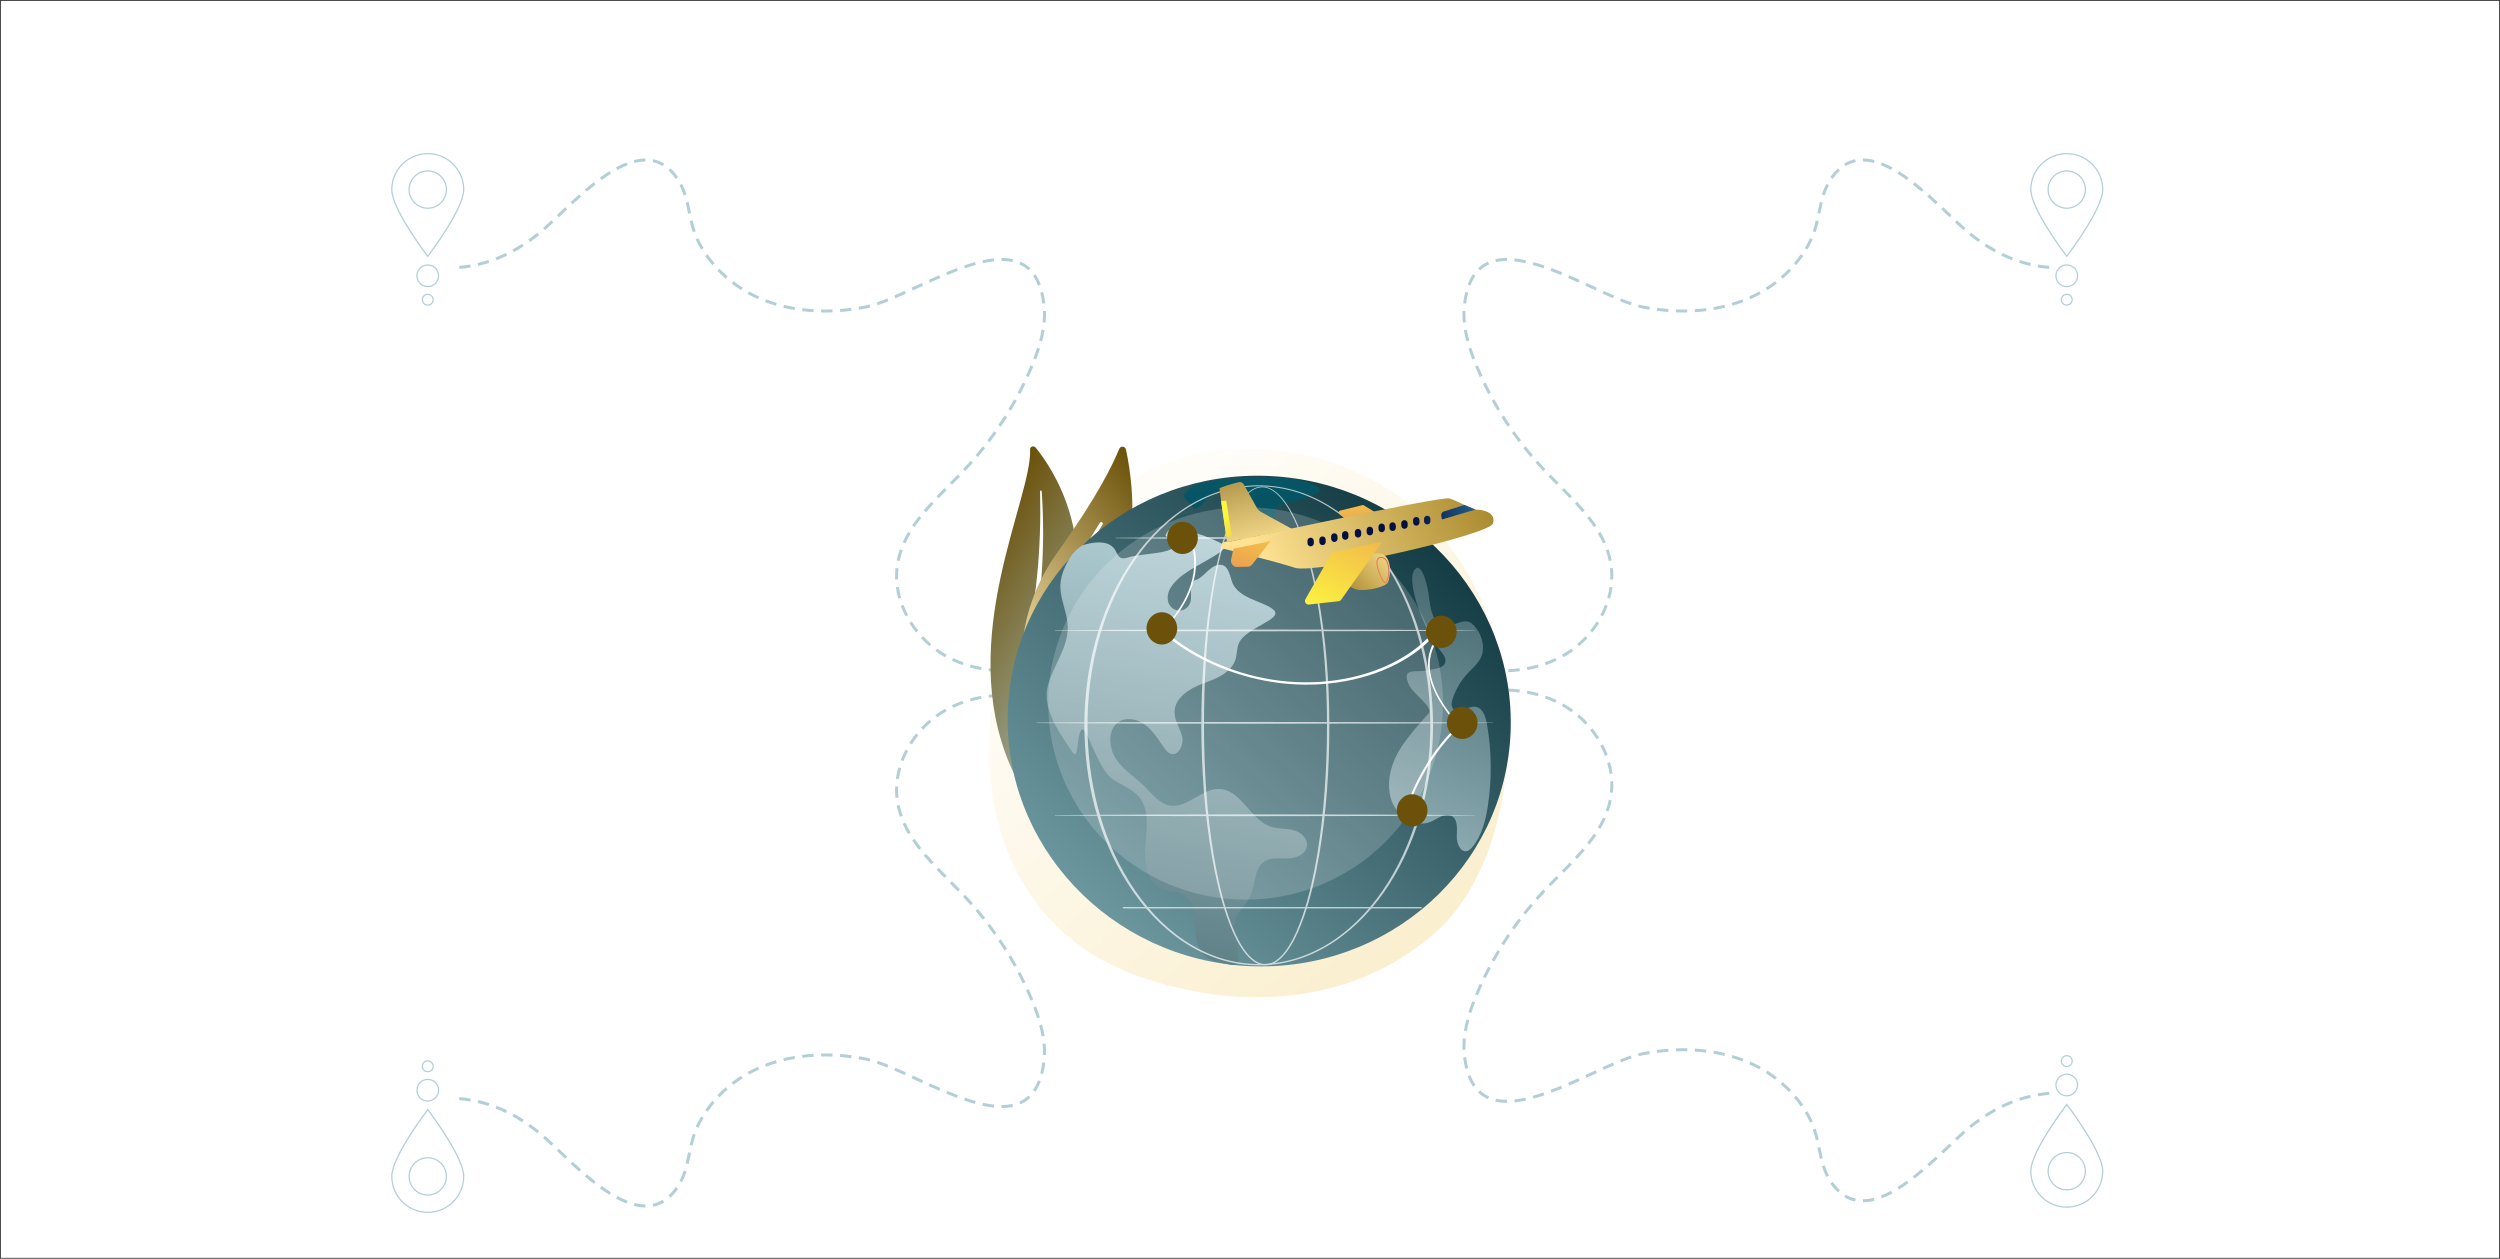 <svg width="1438" height="724" viewBox="0 0 1438 724" fill="none" xmlns="http://www.w3.org/2000/svg">
<rect x="0" y="0" width="1438" height="724" fill="#333333" stroke="none"/>
<rect x="0.5" y="0.5" width="1437" height="723" fill="white"/>
<path d="M1199.16 109.044C1199.16 114.755 1194.51 119.4 1188.8 119.4C1183.09 119.4 1178.45 114.755 1178.45 109.044C1178.45 103.332 1183.09 98.686 1188.8 98.686C1194.51 98.686 1199.16 103.332 1199.16 109.044ZM1199.89 109.044C1199.89 102.932 1194.91 97.96 1188.8 97.96C1182.69 97.96 1177.72 102.932 1177.72 109.044C1177.72 115.155 1182.69 120.126 1188.8 120.126C1194.91 120.126 1199.89 115.155 1199.89 109.044ZM1209.12 109.044C1209.12 119.48 1191.3 143.508 1188.8 146.826C1186.3 143.508 1168.49 119.481 1168.49 109.044C1168.49 97.841 1177.6 88.727 1188.8 88.727C1200.01 88.727 1209.12 97.841 1209.12 109.044ZM1189.09 147.649C1189.94 146.544 1209.85 120.456 1209.85 109.044C1209.85 97.441 1200.41 88 1188.8 88C1177.2 88 1167.76 97.441 1167.76 109.044C1167.76 120.456 1187.67 146.544 1188.52 147.649L1188.8 148.025L1189.09 147.649Z" fill="#B2CFD5"/>
<path d="M1194.66 158.633C1194.66 161.865 1192.03 164.495 1188.8 164.495C1185.57 164.495 1182.94 161.865 1182.94 158.633C1182.94 155.401 1185.57 152.772 1188.8 152.772C1192.03 152.772 1194.66 155.401 1194.66 158.633ZM1195.39 158.633C1195.39 155.001 1192.44 152.045 1188.8 152.045C1185.17 152.045 1182.21 155.001 1182.21 158.633C1182.21 162.267 1185.17 165.221 1188.8 165.221C1192.44 165.221 1195.39 162.267 1195.39 158.633Z" fill="#B2CFD5"/>
<path d="M1191.55 172.383C1191.55 173.898 1190.32 175.131 1188.8 175.131C1187.29 175.131 1186.05 173.898 1186.05 172.383C1186.05 170.867 1187.29 169.633 1188.8 169.633C1190.32 169.633 1191.55 170.867 1191.55 172.383ZM1192.28 172.383C1192.28 170.467 1190.72 168.907 1188.8 168.907C1186.89 168.907 1185.33 170.467 1185.33 172.383C1185.33 174.298 1186.89 175.857 1188.8 175.857C1190.72 175.857 1192.28 174.298 1192.28 172.383Z" fill="#B2CFD5"/>
<path d="M1077.82 93.757L1078.25 92.078C1075.94 91.482 1073.7 91.171 1071.59 91.153L1071.58 92.888C1073.55 92.903 1075.65 93.195 1077.82 93.757ZM1061.66 95.567C1063.46 94.472 1065.4 93.705 1067.43 93.284L1067.08 91.586C1064.86 92.047 1062.73 92.888 1060.76 94.086L1061.66 95.567ZM1087.69 97.781L1088.51 96.255C1086.44 95.141 1084.42 94.196 1082.49 93.451L1081.86 95.069C1083.73 95.787 1085.68 96.7 1087.69 97.781ZM1054.22 102.9C1055.5 101.044 1056.89 99.427 1058.33 98.093L1057.16 96.817C1055.62 98.239 1054.15 99.955 1052.79 101.915L1054.22 102.9ZM1096.78 103.564L1097.8 102.159C1095.93 100.807 1094.08 99.567 1092.32 98.472L1091.41 99.946C1093.13 101.018 1094.94 102.236 1096.78 103.564ZM1105.3 110.267L1106.41 108.943C1104.66 107.458 1102.94 106.062 1101.31 104.795L1100.25 106.163C1101.86 107.417 1103.56 108.796 1105.3 110.267ZM1049.58 112.424C1050.29 110.234 1051.08 108.307 1052.01 106.531L1050.48 105.724C1049.5 107.59 1048.67 109.608 1047.93 111.894L1049.58 112.424ZM1113.42 117.482L1114.59 116.208C1112.86 114.607 1111.27 113.167 1109.73 111.806L1108.58 113.106C1110.11 114.458 1111.69 115.89 1113.42 117.482ZM1047.05 122.915L1047.13 122.524C1047.53 120.56 1047.95 118.53 1048.43 116.56L1046.74 116.148C1046.26 118.148 1045.84 120.196 1045.43 122.175L1045.35 122.566L1047.05 122.915ZM1121.33 124.959L1122.53 123.705L1122.14 123.334C1120.75 122.003 1119.29 120.614 1117.79 119.193L1116.6 120.454C1118.1 121.872 1119.55 123.259 1120.95 124.588L1121.33 124.959ZM1129.34 132.417L1130.49 131.114C1129.19 129.976 1127.71 128.617 1125.69 126.707L1124.5 127.969C1126.54 129.891 1128.03 131.263 1129.34 132.417ZM1044.37 133.575C1045 131.718 1045.56 129.69 1046.13 127.194L1044.44 126.807C1043.88 129.243 1043.34 131.217 1042.73 133.017L1044.37 133.575ZM1137.97 139.214L1138.97 137.799C1137.25 136.581 1135.51 135.264 1133.8 133.887L1132.71 135.239C1134.45 136.638 1136.22 137.974 1137.97 139.214ZM1039.6 143.551C1040.74 141.654 1041.79 139.686 1042.71 137.702L1041.14 136.97C1040.24 138.9 1039.22 140.815 1038.12 142.66L1039.6 143.551ZM1147.26 145.064L1148.1 143.544C1146.25 142.527 1144.38 141.41 1142.55 140.223L1141.6 141.679C1143.47 142.888 1145.38 144.027 1147.26 145.064ZM1157.22 149.723L1157.85 148.107C1155.87 147.338 1153.88 146.469 1151.93 145.523L1151.17 147.083C1153.16 148.048 1155.2 148.936 1157.22 149.723ZM860.497 150.758C862.415 150.324 864.532 150.103 866.792 150.103L866.791 148.369C864.404 148.37 862.157 148.605 860.115 149.067L860.497 150.758ZM877.399 151.381L877.769 149.687C875.477 149.186 873.277 148.823 871.228 148.61L871.048 150.334C873.033 150.541 875.169 150.893 877.399 151.381ZM1033.17 152.503C1034.61 150.814 1035.97 149.05 1037.21 147.259L1035.78 146.271C1034.57 148.015 1033.25 149.735 1031.85 151.381L1033.17 152.503ZM1167.74 152.967L1168.13 151.278C1166.04 150.795 1163.95 150.214 1161.91 149.551L1161.37 151.199C1163.46 151.878 1165.61 152.472 1167.74 152.967ZM887.781 154.342L888.34 152.7C886.149 151.952 884.032 151.296 882.045 150.748L881.585 152.419C883.537 152.958 885.623 153.605 887.781 154.342ZM1178.61 154.681L1178.76 152.952C1176.61 152.767 1174.45 152.49 1172.35 152.129L1172.06 153.838C1174.21 154.207 1176.41 154.49 1178.61 154.681ZM851.377 155.519C852.883 154.086 854.619 152.923 856.532 152.066L855.823 150.483C853.728 151.422 851.831 152.694 850.183 154.263L851.377 155.519ZM897.917 158.196L898.58 156.594C896.415 155.699 894.416 154.91 892.469 154.181L891.861 155.805C893.789 156.527 895.771 157.31 897.917 158.196ZM1025.42 160.327C1027.09 158.874 1028.71 157.342 1030.22 155.774L1028.97 154.572C1027.49 156.103 1025.92 157.599 1024.29 159.018L1025.42 160.327ZM907.897 162.532L908.611 160.952C906.407 159.959 904.445 159.091 902.613 158.3L901.927 159.891C903.749 160.679 905.703 161.543 907.897 162.532ZM845.789 164.302C846.593 162.205 847.567 160.318 848.684 158.695L847.256 157.712C846.061 159.447 845.023 161.457 844.171 163.682L845.789 164.302ZM1016.59 166.908C1018.46 165.729 1020.28 164.454 1022.01 163.122L1020.95 161.747C1019.26 163.048 1017.48 164.291 1015.66 165.443L1016.59 166.908ZM917.804 167.07L918.528 165.495L916.404 164.517C915.141 163.935 913.867 163.348 912.585 162.762L911.863 164.338C913.144 164.924 914.417 165.511 915.679 166.091L917.804 167.07ZM927.767 171.548L928.455 169.958C926.7 169.199 924.805 168.356 922.491 167.307L921.775 168.886C924.099 169.941 926.003 170.786 927.767 171.548ZM1006.88 172.088C1008.9 171.188 1010.89 170.2 1012.79 169.15L1011.96 167.632C1010.1 168.659 1008.15 169.624 1006.17 170.505L1006.88 172.088ZM843.309 174.666C843.603 172.417 844.005 170.294 844.505 168.356L842.827 167.923C842.309 169.929 841.893 172.122 841.591 174.442L843.309 174.666ZM937.975 175.566L938.532 173.923C936.699 173.302 934.712 172.555 932.457 171.639L931.805 173.246C934.092 174.174 936.109 174.932 937.975 175.566ZM996.551 175.87C998.676 175.244 1000.78 174.536 1002.81 173.766L1002.19 172.146C1000.21 172.9 998.143 173.594 996.06 174.207L996.551 175.87ZM948.689 178.151L948.973 176.441C947.601 176.212 946.213 175.958 944.848 175.683C944.153 175.544 943.412 175.371 942.644 175.171L942.205 176.847C943.005 177.056 943.779 177.236 944.507 177.383C945.891 177.662 947.299 177.919 948.689 178.151ZM985.843 178.331C988.021 177.962 990.195 177.517 992.301 177.007L991.895 175.323C989.827 175.823 987.692 176.259 985.553 176.622L985.843 178.331ZM959.58 179.457L959.708 177.727C957.571 177.569 955.399 177.348 953.253 177.071L953.031 178.79C955.208 179.071 957.411 179.295 959.58 179.457ZM974.935 179.574C977.137 179.441 979.344 179.236 981.495 178.969L981.28 177.248C979.165 177.511 976.995 177.711 974.828 177.844L974.935 179.574ZM968.193 179.778C968.977 179.778 969.763 179.77 970.547 179.754L970.509 178.02C968.36 178.064 966.188 178.047 964.025 177.967L963.961 179.699C965.369 179.751 966.792 179.778 968.193 179.778ZM841.427 185.502L843.153 185.339C843 183.726 842.923 182.123 842.923 180.572C842.923 180.022 842.932 179.467 842.952 178.924L841.219 178.863C841.2 179.426 841.189 180.002 841.189 180.572C841.189 182.178 841.269 183.836 841.427 185.502ZM843.429 196.342L845.104 195.895C844.531 193.742 844.065 191.62 843.72 189.593L842.011 189.883C842.364 191.963 842.841 194.136 843.429 196.342ZM846.864 206.771L848.481 206.148C847.656 203.999 846.948 201.999 846.32 200.034L844.668 200.563C845.308 202.56 846.025 204.591 846.864 206.771ZM851.132 216.85L852.708 216.129C851.836 214.224 850.985 212.282 850.177 210.355L850.099 210.167L848.5 210.838L848.576 211.022C849.393 212.97 850.252 214.929 851.132 216.85ZM855.955 226.668L857.489 225.86C856.481 223.943 855.493 221.988 854.556 220.052L852.996 220.808C853.943 222.762 854.937 224.734 855.955 226.668ZM861.307 236.207L862.795 235.319C861.687 233.464 860.596 231.567 859.549 229.679L858.033 230.519C859.088 232.423 860.189 234.336 861.307 236.207ZM867.171 245.441L868.609 244.472C867.4 242.678 866.207 240.842 865.061 239.018L863.593 239.939C864.748 241.779 865.952 243.631 867.171 245.441ZM873.529 254.342L874.912 253.295C873.607 251.57 872.315 249.802 871.072 248.042L869.656 249.042C870.909 250.818 872.213 252.6 873.529 254.342ZM880.364 262.882L881.688 261.762C880.295 260.115 878.908 258.422 877.567 256.727L876.208 257.803C877.56 259.512 878.959 261.22 880.364 262.882ZM887.657 271.035L888.916 269.844C887.435 268.276 885.957 266.662 884.525 265.043L883.228 266.191C884.672 267.823 886.163 269.454 887.657 271.035ZM895.283 278.843L896.512 277.62C894.963 276.06 893.445 274.532 891.927 272.975L890.687 274.186C892.211 275.748 893.729 277.281 895.283 278.843ZM902.911 286.602L904.163 285.4C902.843 284.026 901.431 282.581 899.584 280.714L898.352 281.934C900.192 283.793 901.599 285.232 902.911 286.602ZM910.207 294.623L911.529 293.502C910.195 291.93 908.767 290.322 907.163 288.584L905.889 289.76C907.476 291.479 908.888 293.07 910.207 294.623ZM916.763 303.2L918.201 302.232C917.033 300.498 915.723 298.703 914.308 296.902L912.944 297.972C914.333 299.742 915.619 301.5 916.763 303.2ZM922.031 312.551L923.612 311.838C922.733 309.894 921.705 307.917 920.553 305.962L919.06 306.841C920.18 308.743 921.179 310.664 922.031 312.551ZM925.365 322.691L927.063 322.336C926.619 320.202 926.013 318.05 925.264 315.94L923.631 316.52C924.353 318.555 924.937 320.631 925.365 322.691ZM927.949 333.382C927.98 332.703 927.996 332.016 927.996 331.342C927.996 329.799 927.915 328.246 927.755 326.724L926.031 326.907C926.184 328.367 926.263 329.859 926.263 331.342C926.263 331.991 926.248 332.65 926.219 333.304L927.949 333.382ZM926.153 344.3C926.764 342.152 927.229 339.964 927.536 337.799L925.82 337.556C925.524 339.644 925.075 341.754 924.487 343.827L926.153 344.3ZM922.039 354.556C923.073 352.584 923.991 350.548 924.763 348.506L923.143 347.892C922.393 349.87 921.507 351.84 920.504 353.751L922.039 354.556ZM793.159 358.715L794.211 357.336C792.536 356.058 790.812 354.704 789.089 353.314L788 354.662C789.736 356.063 791.471 357.427 793.159 358.715ZM915.989 363.792C917.372 362.064 918.665 360.246 919.832 358.39L918.364 357.467C917.232 359.268 915.977 361.032 914.635 362.71L915.989 363.792ZM802.027 365.118L803.001 363.683C801.255 362.496 799.467 361.235 797.685 359.934L796.663 361.332C798.459 362.646 800.264 363.919 802.027 365.118ZM811.276 370.975L812.152 369.479C810.329 368.41 808.465 367.266 806.617 366.075L805.679 367.534C807.548 368.736 809.431 369.894 811.276 370.975ZM908.312 371.727C909.981 370.299 911.591 368.755 913.097 367.138L911.829 365.956C910.367 367.526 908.805 369.024 907.184 370.41L908.312 371.727ZM820.936 376.146L821.692 374.586C819.787 373.664 817.845 372.664 815.921 371.612L815.089 373.135C817.04 374.199 819.007 375.212 820.936 376.146ZM899.26 378.059L899.495 377.927C901.32 376.892 903.12 375.73 904.843 374.471L903.821 373.071C902.151 374.291 900.408 375.416 898.64 376.418L898.413 376.547L899.26 378.059ZM831.013 380.476L831.623 378.854C829.636 378.108 827.616 377.283 825.617 376.403L824.919 377.988C826.945 378.883 828.996 379.72 831.013 380.476ZM889.212 382.6C891.304 381.862 893.364 381.015 895.336 380.083L894.595 378.516C892.676 379.422 890.671 380.247 888.635 380.966L889.212 382.6ZM841.48 383.795L841.912 382.116C840.405 381.728 838.883 381.296 837.387 380.831C836.823 380.655 836.259 380.475 835.697 380.29L835.155 381.936C835.725 382.124 836.297 382.308 836.872 382.486C838.395 382.96 839.945 383.4 841.48 383.795ZM878.565 385.431C880.747 385.028 882.913 384.524 885.007 383.934L884.536 382.266C882.493 382.842 880.379 383.334 878.251 383.727L878.565 385.431ZM852.264 385.91L852.496 384.192C850.377 383.904 848.231 383.535 846.117 383.095L845.764 384.791C847.917 385.24 850.104 385.616 852.264 385.91ZM867.628 386.651C869.841 386.559 872.056 386.375 874.211 386.106L873.996 384.386C871.888 384.648 869.721 384.828 867.556 384.919L867.628 386.651ZM863.227 386.718L863.245 384.984C861.119 384.96 858.944 384.855 856.784 384.668L856.635 386.395C858.839 386.584 861.055 386.694 863.227 386.718Z" fill="#B2CFD5"/>
<path d="M1199.16 673.674C1199.16 667.963 1194.51 663.318 1188.8 663.318C1183.09 663.318 1178.45 667.963 1178.45 673.674C1178.45 679.386 1183.09 684.031 1188.8 684.031C1194.51 684.031 1199.16 679.386 1199.16 673.674ZM1199.89 673.674C1199.89 679.786 1194.91 684.758 1188.8 684.758C1182.69 684.758 1177.72 679.786 1177.72 673.674C1177.72 667.563 1182.69 662.591 1188.8 662.591C1194.91 662.591 1199.89 667.563 1199.89 673.674ZM1209.12 673.674C1209.12 663.238 1191.3 639.21 1188.8 635.891C1186.3 639.21 1168.49 663.237 1168.49 673.674C1168.49 684.877 1177.6 693.991 1188.8 693.991C1200.01 693.991 1209.12 684.877 1209.12 673.674ZM1189.09 635.068C1189.94 636.174 1209.85 662.262 1209.85 673.674C1209.85 685.277 1200.41 694.718 1188.8 694.718C1177.2 694.718 1167.76 685.277 1167.76 673.674C1167.76 662.262 1187.67 636.174 1188.52 635.068L1188.8 634.692L1189.09 635.068Z" fill="#B2CFD5"/>
<path d="M1194.66 624.085C1194.66 620.853 1192.03 618.223 1188.8 618.223C1185.57 618.223 1182.94 620.853 1182.94 624.085C1182.94 627.316 1185.57 629.946 1188.8 629.946C1192.03 629.946 1194.66 627.316 1194.66 624.085ZM1195.39 624.085C1195.39 627.716 1192.44 630.673 1188.8 630.673C1185.17 630.673 1182.21 627.716 1182.21 624.085C1182.21 620.451 1185.17 617.497 1188.8 617.497C1192.44 617.497 1195.39 620.451 1195.39 624.085Z" fill="#B2CFD5"/>
<path d="M1191.55 610.335C1191.55 608.82 1190.32 607.587 1188.8 607.587C1187.29 607.587 1186.05 608.82 1186.05 610.335C1186.05 611.851 1187.29 613.084 1188.8 613.084C1190.32 613.084 1191.55 611.851 1191.55 610.335ZM1192.28 610.335C1192.28 612.251 1190.72 613.811 1188.8 613.811C1186.89 613.811 1185.33 612.251 1185.33 610.335C1185.33 608.42 1186.89 606.86 1188.8 606.86C1190.72 606.86 1192.28 608.42 1192.28 610.335Z" fill="#B2CFD5"/>
<path d="M1077.82 688.961L1078.25 690.64C1075.94 691.236 1073.7 691.547 1071.59 691.564L1071.58 689.829C1073.55 689.815 1075.65 689.523 1077.82 688.961ZM1061.66 687.151C1063.46 688.245 1065.4 689.013 1067.43 689.433L1067.08 691.132C1064.86 690.671 1062.73 689.829 1060.76 688.632L1061.66 687.151ZM1087.69 684.937L1088.51 686.463C1086.44 687.577 1084.42 688.521 1082.49 689.267L1081.86 687.649C1083.73 686.931 1085.68 686.017 1087.69 684.937ZM1054.22 679.817C1055.5 681.674 1056.89 683.291 1058.33 684.625L1057.16 685.901C1055.62 684.479 1054.15 682.763 1052.79 680.803L1054.22 679.817ZM1096.78 679.153L1097.8 680.559C1095.93 681.911 1094.08 683.151 1092.32 684.245L1091.41 682.772C1093.13 681.7 1094.94 680.481 1096.78 679.153ZM1105.3 672.451L1106.41 673.775C1104.66 675.26 1102.94 676.656 1101.31 677.923L1100.25 676.555C1101.86 675.301 1103.56 673.921 1105.3 672.451ZM1049.58 670.293C1050.29 672.484 1051.08 674.41 1052.01 676.187L1050.48 676.993C1049.5 675.128 1048.67 673.11 1047.93 670.824L1049.58 670.293ZM1113.42 665.236L1114.59 666.51C1112.86 668.111 1111.27 669.551 1109.73 670.912L1108.58 669.612C1110.11 668.26 1111.69 666.828 1113.42 665.236ZM1047.05 659.803L1047.13 660.193C1047.53 662.157 1047.95 664.188 1048.43 666.157L1046.74 666.569C1046.26 664.569 1045.84 662.521 1045.43 660.543L1045.35 660.152L1047.05 659.803ZM1121.33 657.759L1122.53 659.013L1122.14 659.384C1120.75 660.715 1119.29 662.104 1117.79 663.525L1116.6 662.264C1118.1 660.845 1119.55 659.459 1120.95 658.129L1121.33 657.759ZM1129.34 650.301L1130.49 651.604C1129.19 652.741 1127.71 654.101 1125.69 656.011L1124.5 654.749C1126.54 652.827 1128.03 651.455 1129.34 650.301ZM1044.37 649.143C1045 651 1045.56 653.028 1046.13 655.524L1044.44 655.911C1043.88 653.475 1043.34 651.501 1042.73 649.701L1044.37 649.143ZM1137.97 643.504L1138.97 644.919C1137.25 646.137 1135.51 647.453 1133.8 648.831L1132.71 647.479C1134.45 646.08 1136.22 644.744 1137.97 643.504ZM1039.6 639.167C1040.74 641.064 1041.79 643.032 1042.71 645.016L1041.14 645.748C1040.24 643.817 1039.22 641.903 1038.12 640.057L1039.6 639.167ZM1147.26 637.653L1148.1 639.174C1146.25 640.191 1144.38 641.308 1142.55 642.495L1141.6 641.039C1143.47 639.829 1145.38 638.691 1147.26 637.653ZM1157.22 632.995L1157.85 634.611C1155.87 635.38 1153.88 636.249 1151.93 637.195L1151.17 635.635C1153.16 634.669 1155.2 633.781 1157.22 632.995ZM860.497 631.96C862.415 632.393 864.532 632.615 866.792 632.615L866.791 634.349C864.404 634.348 862.157 634.113 860.115 633.651L860.497 631.96ZM877.399 631.337L877.769 633.031C875.477 633.532 873.277 633.895 871.228 634.108L871.048 632.384C873.033 632.177 875.169 631.825 877.399 631.337ZM1033.17 630.215C1034.61 631.904 1035.97 633.668 1037.21 635.459L1035.78 636.447C1034.57 634.703 1033.25 632.982 1031.85 631.337L1033.17 630.215ZM1167.74 629.751L1168.13 631.44C1166.04 631.923 1163.95 632.504 1161.91 633.167L1161.37 631.519C1163.46 630.84 1165.61 630.245 1167.74 629.751ZM887.781 628.376L888.34 630.017C886.149 630.765 884.032 631.421 882.045 631.969L881.585 630.299C883.537 629.76 885.623 629.113 887.781 628.376ZM1178.61 628.037L1178.76 629.765C1176.61 629.951 1174.45 630.228 1172.35 630.589L1172.06 628.88C1174.21 628.511 1176.41 628.228 1178.61 628.037ZM851.377 627.199C852.883 628.632 854.619 629.794 856.532 630.652L855.823 632.235C853.728 631.296 851.831 630.024 850.183 628.455L851.377 627.199ZM897.917 624.521L898.58 626.124C896.415 627.019 894.416 627.808 892.469 628.537L891.861 626.913C893.789 626.191 895.771 625.408 897.917 624.521ZM1025.42 622.391C1027.09 623.844 1028.71 625.376 1030.22 626.944L1028.97 628.145C1027.49 626.615 1025.92 625.119 1024.29 623.7L1025.42 622.391ZM907.897 620.186L908.611 621.765C906.407 622.759 904.445 623.627 902.613 624.417L901.927 622.827C903.749 622.039 905.703 621.175 907.897 620.186ZM845.789 618.416C846.593 620.513 847.567 622.4 848.684 624.023L847.256 625.005C846.061 623.271 845.023 621.261 844.171 619.036L845.789 618.416ZM1016.59 615.81C1018.46 616.989 1020.28 618.264 1022.01 619.596L1020.95 620.971C1019.26 619.669 1017.48 618.427 1015.66 617.275L1016.59 615.81ZM917.804 615.648L918.528 617.223L916.404 618.201C915.141 618.783 913.867 619.369 912.585 619.956L911.863 618.38C913.144 617.793 914.417 617.207 915.679 616.627L917.804 615.648ZM927.767 611.169L928.455 612.76C926.7 613.519 924.805 614.362 922.491 615.411L921.775 613.832C924.099 612.777 926.003 611.932 927.767 611.169ZM1006.88 610.629C1008.9 611.529 1010.89 612.517 1012.79 613.568L1011.96 615.086C1010.1 614.058 1008.15 613.093 1006.17 612.213L1006.88 610.629ZM843.309 608.052C843.603 610.301 844.005 612.424 844.505 614.362L842.827 614.794C842.309 612.789 841.893 610.596 841.591 608.276L843.309 608.052ZM937.975 607.152L938.532 608.794C936.699 609.416 934.712 610.163 932.457 611.079L931.805 609.472C934.092 608.544 936.109 607.786 937.975 607.152ZM996.551 606.848C998.676 607.474 1000.78 608.181 1002.81 608.952L1002.19 610.572C1000.21 609.817 998.143 609.124 996.06 608.511L996.551 606.848ZM948.689 604.567L948.973 606.277C947.601 606.505 946.213 606.76 944.848 607.035C944.153 607.174 943.412 607.347 942.644 607.547L942.205 605.87C943.005 605.662 943.779 605.481 944.507 605.335C945.891 605.056 947.299 604.799 948.689 604.567ZM985.843 604.387C988.021 604.756 990.195 605.201 992.301 605.711L991.895 607.395C989.827 606.895 987.692 606.458 985.553 606.096L985.843 604.387ZM959.58 603.261L959.708 604.991C957.571 605.149 955.399 605.369 953.253 605.646L953.031 603.928C955.208 603.646 957.411 603.423 959.58 603.261ZM974.935 603.144C977.137 603.277 979.344 603.481 981.495 603.749L981.28 605.469C979.165 605.207 976.995 605.007 974.828 604.874L974.935 603.144ZM968.193 602.94C968.977 602.94 969.763 602.948 970.547 602.964L970.509 604.698C968.36 604.653 966.188 604.67 964.025 604.751L963.961 603.019C965.369 602.967 966.792 602.94 968.193 602.94ZM841.427 597.216L843.153 597.379C843 598.992 842.923 600.594 842.923 602.145C842.923 602.696 842.932 603.251 842.952 603.793L841.219 603.855C841.2 603.292 841.189 602.716 841.189 602.145C841.189 600.54 841.269 598.881 841.427 597.216ZM843.429 586.376L845.104 586.823C844.531 588.976 844.065 591.098 843.72 593.125L842.011 592.835C842.364 590.755 842.841 588.581 843.429 586.376ZM846.864 575.947L848.481 576.569C847.656 578.719 846.948 580.719 846.32 582.684L844.668 582.155C845.308 580.157 846.025 578.127 846.864 575.947ZM851.132 565.868L852.708 566.589C851.836 568.493 850.985 570.436 850.177 572.363L850.099 572.551L848.5 571.88L848.576 571.696C849.393 569.748 850.252 567.789 851.132 565.868ZM855.955 556.05L857.489 556.857C856.481 558.775 855.493 560.729 854.556 562.665L852.996 561.91C853.943 559.956 854.937 557.984 855.955 556.05ZM861.307 546.511L862.795 547.399C861.687 549.253 860.596 551.151 859.549 553.039L858.033 552.199C859.088 550.294 860.189 548.381 861.307 546.511ZM867.171 537.277L868.609 538.245C867.4 540.04 866.207 541.876 865.061 543.7L863.593 542.779C864.748 540.939 865.952 539.087 867.171 537.277ZM873.529 528.376L874.912 529.423C873.607 531.148 872.315 532.916 871.072 534.676L869.656 533.676C870.909 531.9 872.213 530.117 873.529 528.376ZM880.364 519.836L881.688 520.956C880.295 522.603 878.908 524.296 877.567 525.991L876.208 524.915C877.56 523.205 878.959 521.498 880.364 519.836ZM887.657 511.682L888.916 512.874C887.435 514.441 885.957 516.056 884.525 517.675L883.228 516.527C884.672 514.895 886.163 513.264 887.657 511.682ZM895.283 503.875L896.512 505.098C894.963 506.657 893.445 508.186 891.927 509.743L890.687 508.532C892.211 506.969 893.729 505.437 895.283 503.875ZM902.911 496.116L904.163 497.317C902.843 498.692 901.431 500.137 899.584 502.004L898.352 500.784C900.192 498.925 901.599 497.486 902.911 496.116ZM910.207 488.095L911.529 489.216C910.195 490.788 908.767 492.396 907.163 494.133L905.889 492.957C907.476 491.239 908.888 489.648 910.207 488.095ZM916.763 479.517L918.201 480.486C917.033 482.22 915.723 484.015 914.308 485.816L912.944 484.745C914.333 482.976 915.619 481.217 916.763 479.517ZM922.031 470.167L923.612 470.88C922.733 472.824 921.705 474.801 920.553 476.756L919.06 475.877C920.18 473.975 921.179 472.053 922.031 470.167ZM925.365 460.027L927.063 460.381C926.619 462.516 926.013 464.668 925.264 466.777L923.631 466.197C924.353 464.163 924.937 462.087 925.365 460.027ZM927.949 449.336C927.98 450.015 927.996 450.701 927.996 451.376C927.996 452.919 927.915 454.472 927.755 455.993L926.031 455.811C926.184 454.351 926.263 452.859 926.263 451.376C926.263 450.727 926.248 450.068 926.219 449.413L927.949 449.336ZM926.153 438.417C926.764 440.565 927.229 442.753 927.536 444.919L925.82 445.161C925.524 443.073 925.075 440.964 924.487 438.891L926.153 438.417ZM922.039 428.161C923.073 430.133 923.991 432.169 924.763 434.212L923.143 434.825C922.393 432.848 921.507 430.877 920.504 428.967L922.039 428.161ZM793.159 424.003L794.211 425.381C792.536 426.66 790.812 428.013 789.089 429.404L788 428.056C789.736 426.655 791.471 425.291 793.159 424.003ZM915.989 418.925C917.372 420.653 918.665 422.472 919.832 424.328L918.364 425.251C917.232 423.449 915.977 421.685 914.635 420.008L915.989 418.925ZM802.027 417.6L803.001 419.035C801.255 420.221 799.467 421.483 797.685 422.784L796.663 421.385C798.459 420.072 800.264 418.799 802.027 417.6ZM811.276 411.743L812.152 413.239C810.329 414.308 808.465 415.452 806.617 416.643L805.679 415.184C807.548 413.981 809.431 412.824 811.276 411.743ZM908.312 410.991C909.981 412.419 911.591 413.963 913.097 415.58L911.829 416.761C910.367 415.192 908.805 413.693 907.184 412.308L908.312 410.991ZM820.936 406.572L821.692 408.132C819.787 409.053 817.845 410.053 815.921 411.105L815.089 409.583C817.04 408.519 819.007 407.505 820.936 406.572ZM899.26 404.659L899.495 404.791C901.32 405.825 903.12 406.988 904.843 408.247L903.821 409.647C902.151 408.427 900.408 407.301 898.64 406.3L898.413 406.171L899.26 404.659ZM831.013 402.241L831.623 403.864C829.636 404.609 827.616 405.435 825.617 406.315L824.919 404.729C826.945 403.835 828.996 402.997 831.013 402.241ZM889.212 400.117C891.304 400.856 893.364 401.703 895.336 402.635L894.595 404.201C892.676 403.296 890.671 402.471 888.635 401.752L889.212 400.117ZM841.48 398.923L841.912 400.601C840.405 400.989 838.883 401.421 837.387 401.887C836.823 402.063 836.259 402.243 835.697 402.428L835.155 400.781C835.725 400.593 836.297 400.409 836.872 400.232C838.395 399.757 839.945 399.317 841.48 398.923ZM878.565 397.287C880.747 397.689 882.913 398.193 885.007 398.784L884.536 400.452C882.493 399.876 880.379 399.384 878.251 398.991L878.565 397.287ZM852.264 396.808L852.496 398.525C850.377 398.813 848.231 399.183 846.117 399.623L845.764 397.927C847.917 397.477 850.104 397.101 852.264 396.808ZM867.628 396.067C869.841 396.159 872.056 396.343 874.211 396.612L873.996 398.332C871.888 398.069 869.721 397.889 867.556 397.799L867.628 396.067ZM863.227 396L863.245 397.733C861.119 397.757 858.944 397.863 856.784 398.049L856.635 396.323C858.839 396.133 861.055 396.024 863.227 396Z" fill="#B2CFD5"/>
<path d="M246.043 98.687C251.753 98.687 256.4 103.333 256.4 109.044C256.4 114.755 251.753 119.401 246.043 119.401C240.332 119.401 235.687 114.755 235.687 109.044C235.687 103.333 240.332 98.687 246.043 98.687ZM246.043 120.128C252.153 120.128 257.125 115.156 257.125 109.044C257.125 102.932 252.153 97.96 246.043 97.96C239.932 97.96 234.96 102.932 234.96 109.044C234.96 115.156 239.932 120.128 246.043 120.128ZM246.043 88.727C257.245 88.727 266.36 97.841 266.36 109.044C266.36 119.481 248.543 143.508 246.043 146.827C243.543 143.508 225.727 119.48 225.727 109.044C225.727 97.841 234.841 88.727 246.043 88.727ZM246.043 148.025L246.331 147.649C247.177 146.544 267.085 120.456 267.085 109.044C267.085 97.441 257.645 88 246.043 88C234.439 88 225 97.441 225 109.044C225 120.456 244.907 146.544 245.755 147.649L246.043 148.025Z" fill="#B2CFD5"/>
<path d="M246.043 152.772C249.275 152.772 251.904 155.401 251.904 158.635C251.904 161.865 249.275 164.495 246.043 164.495C242.811 164.495 240.183 161.865 240.183 158.635C240.183 155.401 242.811 152.772 246.043 152.772ZM246.043 165.221C249.675 165.221 252.631 162.267 252.631 158.635C252.631 155.001 249.675 152.045 246.043 152.045C242.409 152.045 239.456 155.001 239.456 158.635C239.456 162.267 242.409 165.221 246.043 165.221Z" fill="#B2CFD5"/>
<path d="M246.042 169.633C247.56 169.633 248.792 170.867 248.792 172.383C248.792 173.899 247.56 175.131 246.042 175.131C244.526 175.131 243.293 173.899 243.293 172.383C243.293 170.867 244.526 169.633 246.042 169.633ZM246.042 175.857C247.96 175.857 249.518 174.297 249.518 172.383C249.518 170.467 247.96 168.908 246.042 168.908C244.126 168.908 242.566 170.467 242.566 172.383C242.566 174.297 244.126 175.857 246.042 175.857Z" fill="#B2CFD5"/>
<path d="M371.269 92.888L371.256 91.155C369.144 91.171 366.902 91.482 364.593 92.078L365.026 93.757C367.198 93.197 369.298 92.904 371.269 92.888ZM382.085 94.087C380.116 92.888 377.989 92.047 375.765 91.587L375.414 93.284C377.444 93.704 379.384 94.472 381.184 95.567L382.085 94.087ZM360.982 95.069L360.357 93.451C358.428 94.197 356.402 95.141 354.336 96.257L355.158 97.782C357.162 96.701 359.121 95.788 360.982 95.069ZM390.05 101.916C388.697 99.955 387.229 98.239 385.685 96.818L384.51 98.093C385.96 99.427 387.344 101.046 388.624 102.9L390.05 101.916ZM351.436 99.946L350.521 98.474C348.761 99.567 346.92 100.807 345.048 102.159L346.062 103.566C347.902 102.236 349.71 101.018 351.436 99.946ZM342.598 106.164L341.534 104.795C339.904 106.063 338.188 107.458 336.43 108.943L337.55 110.267C339.288 108.798 340.986 107.416 342.598 106.164ZM394.913 111.894C394.177 109.608 393.345 107.591 392.366 105.724L390.83 106.531C391.762 108.307 392.558 110.235 393.262 112.424L394.913 111.894ZM334.266 113.106L333.12 111.806C331.576 113.168 329.985 114.608 328.253 116.208L329.43 117.482C331.152 115.89 332.733 114.459 334.266 113.106ZM397.497 122.566L397.417 122.175C397.009 120.196 396.589 118.15 396.101 116.148L394.417 116.56C394.898 118.53 395.316 120.56 395.718 122.524L395.798 122.915L397.497 122.566ZM321.9 124.588C323.293 123.259 324.746 121.872 326.249 120.454L325.06 119.192C323.554 120.614 322.098 122.003 320.702 123.335L320.314 123.706L321.512 124.959L321.9 124.588ZM318.345 127.968L317.156 126.708C315.133 128.616 313.653 129.976 312.357 131.115L313.502 132.416C314.813 131.264 316.308 129.892 318.345 127.968ZM400.12 133.016C399.508 131.216 398.962 129.244 398.404 126.807L396.714 127.194C397.286 129.69 397.846 131.718 398.478 133.575L400.12 133.016ZM310.13 135.239L309.045 133.887C307.332 135.264 305.592 136.58 303.876 137.8L304.88 139.214C306.624 137.975 308.39 136.638 310.13 135.239ZM404.729 142.66C403.624 140.815 402.608 138.9 401.708 136.971L400.137 137.702C401.061 139.687 402.106 141.654 403.242 143.551L404.729 142.66ZM301.242 141.68L300.301 140.224C298.468 141.41 296.598 142.527 294.748 143.544L295.581 145.064C297.469 144.027 299.373 142.888 301.242 141.68ZM291.676 147.084L290.92 145.524C288.97 146.468 286.977 147.338 284.996 148.107L285.624 149.723C287.648 148.936 289.685 148.05 291.676 147.084ZM582.73 149.067C580.688 148.606 578.442 148.37 576.056 148.368L576.054 150.103C578.313 150.104 580.43 150.324 582.348 150.758L582.73 149.067ZM571.797 150.334L571.618 148.61C569.569 148.823 567.368 149.186 565.076 149.687L565.446 151.38C567.676 150.894 569.813 150.54 571.797 150.334ZM410.994 151.382C409.596 149.735 408.273 148.016 407.061 146.271L405.637 147.259C406.881 149.051 408.238 150.815 409.673 152.504L410.994 151.382ZM281.473 151.2L280.938 149.551C278.896 150.214 276.802 150.795 274.717 151.278L275.108 152.967C277.241 152.474 279.382 151.879 281.473 151.2ZM561.26 152.42L560.8 150.748C558.814 151.296 556.696 151.954 554.505 152.7L555.065 154.342C557.224 153.604 559.308 152.959 561.26 152.42ZM270.786 153.838L270.493 152.13C268.393 152.491 266.237 152.767 264.086 152.952L264.236 154.68C266.434 154.49 268.638 154.207 270.786 153.838ZM592.664 154.263C591.014 152.694 589.117 151.422 587.022 150.483L586.313 152.066C588.228 152.923 589.962 154.086 591.468 155.519L592.664 154.263ZM550.985 155.804L550.376 154.18C548.43 154.911 546.432 155.7 544.266 156.594L544.928 158.196C547.076 157.31 549.056 156.527 550.985 155.804ZM418.56 159.018C416.928 157.599 415.353 156.103 413.88 154.572L412.63 155.775C414.138 157.342 415.752 158.874 417.424 160.327L418.56 159.018ZM540.92 159.891L540.232 158.3C538.401 159.091 536.438 159.959 534.236 160.952L534.948 162.534C537.142 161.543 539.097 160.679 540.92 159.891ZM598.674 163.682C597.822 161.456 596.785 159.448 595.59 157.712L594.162 158.695C595.278 160.318 596.253 162.204 597.057 164.302L598.674 163.682ZM427.182 165.443C425.361 164.292 423.582 163.048 421.892 161.748L420.834 163.122C422.566 164.455 424.39 165.728 426.257 166.908L427.182 165.443ZM527.168 166.092C528.429 165.511 529.702 164.924 530.984 164.338L530.261 162.762C528.978 163.35 527.705 163.935 526.442 164.518L524.318 165.495L525.041 167.07L527.168 166.092ZM521.072 168.886L520.356 167.307C518.041 168.356 516.145 169.199 514.392 169.958L515.08 171.548C516.844 170.787 518.748 169.94 521.072 168.886ZM436.673 170.504C434.696 169.624 432.749 168.659 430.889 167.632L430.052 169.151C431.956 170.2 433.946 171.188 435.969 172.088L436.673 170.504ZM601.256 174.442C600.953 172.122 600.537 169.93 600.018 167.924L598.34 168.356C598.84 170.294 599.242 172.416 599.536 174.666L601.256 174.442ZM511.041 173.246L510.388 171.64C508.133 172.555 506.146 173.302 504.313 173.924L504.87 175.566C506.736 174.934 508.754 174.174 511.041 173.246ZM446.785 174.207C444.702 173.594 442.641 172.902 440.657 172.146L440.041 173.766C442.066 174.536 444.17 175.244 446.296 175.871L446.785 174.207ZM498.34 177.383C499.066 177.236 499.841 177.056 500.64 176.848L500.201 175.171C499.434 175.371 498.693 175.544 497.997 175.684C496.632 175.958 495.244 176.212 493.872 176.44L494.156 178.151C495.548 177.919 496.954 177.662 498.34 177.383ZM457.293 176.622C455.153 176.26 453.02 175.823 450.952 175.323L450.544 177.008C452.652 177.518 454.825 177.962 457.004 178.331L457.293 176.622ZM489.814 178.79L489.593 177.071C487.446 177.348 485.276 177.57 483.138 177.728L483.266 179.456C485.434 179.296 487.638 179.072 489.814 178.79ZM468.017 177.844C465.85 177.712 463.68 177.512 461.565 177.248L461.35 178.97C463.502 179.236 465.709 179.44 467.912 179.575L468.017 177.844ZM478.885 179.7L478.82 177.967C476.657 178.047 474.486 178.066 472.336 178.02L472.3 179.754C473.084 179.77 473.869 179.778 474.653 179.778C476.054 179.778 477.477 179.751 478.885 179.7ZM601.656 180.572C601.656 180.002 601.646 179.427 601.626 178.863L599.893 178.924C599.913 179.467 599.922 180.022 599.922 180.572C599.922 182.123 599.845 183.727 599.693 185.339L601.418 185.503C601.577 183.836 601.656 182.178 601.656 180.572ZM600.836 189.883L599.126 189.592C598.781 191.62 598.316 193.742 597.741 195.895L599.417 196.342C600.004 194.136 600.481 191.964 600.836 189.883ZM598.177 200.563L596.526 200.035C595.897 201.999 595.19 204 594.364 206.148L595.981 206.771C596.82 204.591 597.538 202.56 598.177 200.563ZM594.27 211.022L594.346 210.838L592.748 210.168L592.669 210.355C591.861 212.282 591.009 214.224 590.138 216.128L591.714 216.85C592.593 214.93 593.453 212.97 594.27 211.022ZM589.85 220.81L588.289 220.054C587.352 221.99 586.365 223.943 585.357 225.862L586.892 226.668C587.909 224.734 588.904 222.762 589.85 220.81ZM584.813 230.519L583.296 229.679C582.25 231.567 581.158 233.464 580.05 235.319L581.538 236.207C582.656 234.338 583.757 232.423 584.813 230.519ZM579.253 239.939L577.785 239.018C576.64 240.843 575.445 242.678 574.237 244.472L575.674 245.442C576.894 243.631 578.098 241.779 579.253 239.939ZM573.189 249.043L571.773 248.043C570.532 249.802 569.238 251.57 567.933 253.296L569.317 254.342C570.633 252.6 571.936 250.818 573.189 249.043ZM566.638 257.803L565.278 256.727C563.937 258.422 562.55 260.116 561.157 261.763L562.481 262.883C563.886 261.222 565.285 259.512 566.638 257.803ZM559.618 266.191L558.32 265.043C556.888 266.662 555.41 268.276 553.929 269.844L555.189 271.035C556.684 269.454 558.173 267.824 559.618 266.191ZM552.16 274.186L550.918 272.975C549.4 274.534 547.882 276.062 546.333 277.62L547.564 278.843C549.116 277.28 550.636 275.748 552.16 274.186ZM544.494 281.935L543.262 280.714C541.414 282.58 540.002 284.026 538.684 285.402L539.934 286.602C541.248 285.232 542.653 283.794 544.494 281.935ZM536.957 289.76L535.682 288.584C534.08 290.322 532.652 291.93 531.317 293.502L532.638 294.624C533.957 293.07 535.37 291.479 536.957 289.76ZM529.901 297.972L528.537 296.902C527.122 298.704 525.813 300.498 524.645 302.232L526.084 303.202C527.228 301.5 528.512 299.742 529.901 297.972ZM523.786 306.842L522.292 305.962C521.141 307.918 520.113 309.895 519.234 311.838L520.814 312.551C521.666 310.664 522.666 308.743 523.786 306.842ZM519.214 316.522L517.581 315.942C516.833 318.05 516.228 320.202 515.782 322.336L517.48 322.691C517.909 320.631 518.493 318.556 519.214 316.522ZM516.628 333.304C516.598 332.65 516.582 331.991 516.582 331.342C516.582 329.86 516.661 328.367 516.816 326.907L515.092 326.724C514.932 328.246 514.85 329.799 514.85 331.342C514.85 332.016 514.865 332.703 514.896 333.382L516.628 333.304ZM518.36 343.828C517.77 341.754 517.322 339.644 517.026 337.556L515.309 337.799C515.617 339.964 516.082 342.152 516.692 344.302L518.36 343.828ZM522.342 353.751C521.34 351.84 520.452 349.87 519.704 347.892L518.082 348.506C518.856 350.548 519.772 352.584 520.808 354.556L522.342 353.751ZM654.845 354.662L653.756 353.314C652.033 354.704 650.31 356.059 648.636 357.336L649.688 358.715C651.374 357.427 653.11 356.064 654.845 354.662ZM528.21 362.71C526.869 361.032 525.614 359.268 524.481 357.467L523.013 358.39C524.181 360.246 525.474 362.064 526.857 363.792L528.21 362.71ZM646.182 361.334L645.161 359.934C643.38 361.235 641.592 362.496 639.844 363.684L640.818 365.118C642.582 363.919 644.388 362.646 646.182 361.334ZM637.166 367.534L636.229 366.076C634.38 367.266 632.517 368.411 630.693 369.48L631.57 370.975C633.414 369.895 635.297 368.736 637.166 367.534ZM535.661 370.411C534.041 369.024 532.478 367.526 531.016 365.956L529.748 367.139C531.254 368.756 532.865 370.299 534.534 371.727L535.661 370.411ZM627.756 373.135L626.925 371.614C625.001 372.665 623.058 373.665 621.154 374.586L621.909 376.147C623.84 375.212 625.806 374.199 627.756 373.135ZM544.433 376.547L544.205 376.419C542.438 375.416 540.694 374.291 539.025 373.071L538.002 374.471C539.726 375.73 541.525 376.892 543.35 377.927L543.585 378.06L544.433 376.547ZM617.928 377.99L617.229 376.403C615.23 377.283 613.21 378.108 611.224 378.854L611.832 380.477C613.85 379.72 615.9 378.883 617.928 377.99ZM554.21 380.966C552.174 380.247 550.169 379.423 548.25 378.517L547.51 380.084C549.482 381.015 551.542 381.862 553.633 382.601L554.21 380.966ZM605.974 382.487C606.549 382.308 607.121 382.124 607.69 381.936L607.148 380.29C606.586 380.475 606.024 380.656 605.458 380.831C603.964 381.296 602.441 381.729 600.933 382.117L601.365 383.796C602.9 383.401 604.45 382.96 605.974 382.487ZM564.596 383.727C562.466 383.334 560.352 382.843 558.31 382.267L557.84 383.935C559.932 384.524 562.1 385.029 564.28 385.431L564.596 383.727ZM597.082 384.792L596.729 383.095C594.614 383.535 592.468 383.904 590.349 384.192L590.582 385.91C592.741 385.617 594.928 385.241 597.082 384.792ZM575.29 384.919C573.124 384.829 570.957 384.648 568.85 384.386L568.636 386.106C570.789 386.375 573.004 386.559 575.218 386.651L575.29 384.919ZM586.21 386.395L586.061 384.668C583.902 384.855 581.728 384.96 579.601 384.984L579.62 386.718C581.79 386.694 584.008 386.586 586.21 386.395Z" fill="#B2CFD5"/>
<path d="M246.043 687.031C251.753 687.031 256.4 682.384 256.4 676.674C256.4 670.963 251.753 666.316 246.043 666.316C240.332 666.316 235.687 670.963 235.687 676.674C235.687 682.384 240.332 687.031 246.043 687.031ZM246.043 665.59C252.153 665.59 257.125 670.562 257.125 676.674C257.125 682.786 252.153 687.758 246.043 687.758C239.932 687.758 234.96 682.786 234.96 676.674C234.96 670.562 239.932 665.59 246.043 665.59ZM246.043 696.991C257.245 696.991 266.36 687.876 266.36 676.674C266.36 666.236 248.543 642.21 246.043 638.891C243.543 642.21 225.727 666.238 225.727 676.674C225.727 687.876 234.841 696.991 246.043 696.991ZM246.043 637.692L246.331 638.068C247.177 639.174 267.085 665.262 267.085 676.674C267.085 688.276 257.645 697.718 246.043 697.718C234.439 697.718 225 688.276 225 676.674C225 665.262 244.907 639.174 245.755 638.068L246.043 637.692Z" fill="#B2CFD5"/>
<path d="M246.043 632.946C249.275 632.946 251.904 630.317 251.904 627.083C251.904 623.853 249.275 621.223 246.043 621.223C242.811 621.223 240.183 623.853 240.183 627.083C240.183 630.317 242.811 632.946 246.043 632.946ZM246.043 620.497C249.675 620.497 252.631 623.451 252.631 627.083C252.631 630.717 249.675 633.673 246.043 633.673C242.409 633.673 239.456 630.717 239.456 627.083C239.456 623.451 242.409 620.497 246.043 620.497Z" fill="#B2CFD5"/>
<path d="M246.042 616.084C247.56 616.084 248.792 614.851 248.792 613.335C248.792 611.819 247.56 610.587 246.042 610.587C244.526 610.587 243.293 611.819 243.293 613.335C243.293 614.851 244.526 616.084 246.042 616.084ZM246.042 609.86C247.96 609.86 249.518 611.42 249.518 613.335C249.518 615.251 247.96 616.81 246.042 616.81C244.126 616.81 242.566 615.251 242.566 613.335C242.566 611.42 244.126 609.86 246.042 609.86Z" fill="#B2CFD5"/>
<path d="M371.269 692.829L371.256 694.563C369.144 694.547 366.902 694.236 364.593 693.64L365.026 691.961C367.198 692.521 369.298 692.813 371.269 692.829ZM382.085 691.631C380.116 692.829 377.989 693.671 375.765 694.131L375.414 692.433C377.444 692.013 379.384 691.245 381.184 690.151L382.085 691.631ZM360.982 690.649L360.357 692.267C358.428 691.521 356.402 690.577 354.336 689.461L355.158 687.936C357.162 689.017 359.121 689.929 360.982 690.649ZM390.05 683.801C388.697 685.763 387.229 687.479 385.685 688.9L384.51 687.625C385.96 686.291 387.344 684.672 388.624 682.817L390.05 683.801ZM351.436 685.772L350.521 687.244C348.761 686.151 346.92 684.911 345.048 683.559L346.062 682.152C347.902 683.481 349.71 684.7 351.436 685.772ZM342.598 679.553L341.534 680.923C339.904 679.655 338.188 678.26 336.43 676.775L337.55 675.451C339.288 676.92 340.986 678.301 342.598 679.553ZM394.913 673.824C394.177 676.109 393.345 678.127 392.366 679.993L390.83 679.187C391.762 677.411 392.558 675.483 393.262 673.293L394.913 673.824ZM334.266 672.612L333.12 673.912C331.576 672.549 329.985 671.109 328.253 669.509L329.43 668.236C331.152 669.828 332.733 671.259 334.266 672.612ZM397.497 663.152L397.417 663.543C397.009 665.521 396.589 667.568 396.101 669.569L394.417 669.157C394.898 667.188 395.316 665.157 395.718 663.193L395.798 662.803L397.497 663.152ZM321.9 661.129C323.293 662.459 324.746 663.845 326.249 665.264L325.06 666.525C323.554 665.104 322.098 663.715 320.702 662.383L320.314 662.012L321.512 660.759L321.9 661.129ZM318.345 657.749L317.156 659.009C315.133 657.101 313.653 655.741 312.357 654.603L313.502 653.301C314.813 654.453 316.308 655.825 318.345 657.749ZM400.12 652.701C399.508 654.501 398.962 656.473 398.404 658.911L396.714 658.524C397.286 656.028 397.846 654 398.478 652.143L400.12 652.701ZM310.13 650.479L309.045 651.831C307.332 650.453 305.592 649.137 303.876 647.917L304.88 646.504C306.624 647.743 308.39 649.08 310.13 650.479ZM404.729 643.057C403.624 644.903 402.608 646.817 401.708 648.747L400.137 648.016C401.061 646.031 402.106 644.064 403.242 642.167L404.729 643.057ZM301.242 644.037L300.301 645.493C298.468 644.308 296.598 643.191 294.748 642.173L295.581 640.653C297.469 641.691 299.373 642.829 301.242 644.037ZM291.676 638.633L290.92 640.193C288.97 639.249 286.977 638.38 284.996 637.611L285.624 635.995C287.648 636.781 289.685 637.668 291.676 638.633ZM582.73 636.651C580.688 637.112 578.442 637.348 576.056 637.349L576.054 635.615C578.313 635.613 580.43 635.393 582.348 634.96L582.73 636.651ZM571.797 635.384L571.618 637.108C569.569 636.895 567.368 636.532 565.076 636.031L565.446 634.337C567.676 634.824 569.813 635.177 571.797 635.384ZM410.994 634.336C409.596 635.983 408.273 637.701 407.061 639.447L405.637 638.459C406.881 636.667 408.238 634.903 409.673 633.213L410.994 634.336ZM281.473 634.517L280.938 636.167C278.896 635.504 276.802 634.923 274.717 634.44L275.108 632.751C277.241 633.244 279.382 633.839 281.473 634.517ZM561.26 633.297L560.8 634.969C558.814 634.421 556.696 633.764 554.505 633.017L555.065 631.376C557.224 632.113 559.308 632.759 561.26 633.297ZM270.786 631.88L270.493 633.588C268.393 633.227 266.237 632.951 264.086 632.765L264.236 631.037C266.434 631.228 268.638 631.511 270.786 631.88ZM592.664 631.455C591.014 633.024 589.117 634.296 587.022 635.235L586.313 633.652C588.228 632.795 589.962 631.632 591.468 630.199L592.664 631.455ZM550.985 629.913L550.376 631.537C548.43 630.807 546.432 630.017 544.266 629.124L544.928 627.521C547.076 628.408 549.056 629.191 550.985 629.913ZM418.56 626.7C416.928 628.119 415.353 629.615 413.88 631.145L412.63 629.943C414.138 628.376 415.752 626.844 417.424 625.391L418.56 626.7ZM540.92 625.827L540.232 627.417C538.401 626.627 536.438 625.759 534.236 624.765L534.948 623.184C537.142 624.175 539.097 625.039 540.92 625.827ZM598.674 622.036C597.822 624.261 596.785 626.269 595.59 628.005L594.162 627.023C595.278 625.4 596.253 623.513 597.057 621.416L598.674 622.036ZM427.182 620.275C425.361 621.425 423.582 622.669 421.892 623.969L420.834 622.596C422.566 621.263 424.39 619.989 426.257 618.809L427.182 620.275ZM527.168 619.625C528.429 620.207 529.702 620.793 530.984 621.38L530.261 622.956C528.978 622.368 527.705 621.783 526.442 621.2L524.318 620.223L525.041 618.648L527.168 619.625ZM521.072 616.832L520.356 618.411C518.041 617.361 516.145 616.519 514.392 615.76L515.08 614.169C516.844 614.931 518.748 615.777 521.072 616.832ZM436.673 615.213C434.696 616.093 432.749 617.059 430.889 618.085L430.052 616.567C431.956 615.517 433.946 614.529 435.969 613.629L436.673 615.213ZM601.256 611.276C600.953 613.596 600.537 615.788 600.018 617.793L598.34 617.361C598.84 615.424 599.242 613.301 599.536 611.052L601.256 611.276ZM511.041 612.472L510.388 614.077C508.133 613.163 506.146 612.416 504.313 611.793L504.87 610.152C506.736 610.784 508.754 611.544 511.041 612.472ZM446.785 611.511C444.702 612.124 442.641 612.816 440.657 613.572L440.041 611.952C442.066 611.181 444.17 610.473 446.296 609.847L446.785 611.511ZM498.34 608.335C499.066 608.481 499.841 608.661 500.64 608.869L500.201 610.547C499.434 610.347 498.693 610.173 497.997 610.033C496.632 609.76 495.244 609.505 493.872 609.277L494.156 607.567C495.548 607.799 496.954 608.056 498.34 608.335ZM457.293 609.096C455.153 609.457 453.02 609.895 450.952 610.395L450.544 608.709C452.652 608.2 454.825 607.756 457.004 607.387L457.293 609.096ZM489.814 606.928L489.593 608.647C487.446 608.369 485.276 608.148 483.138 607.989L483.266 606.261C485.434 606.421 487.638 606.645 489.814 606.928ZM468.017 607.873C465.85 608.005 463.68 608.205 461.565 608.469L461.35 606.748C463.502 606.481 465.709 606.277 467.912 606.143L468.017 607.873ZM478.885 606.017L478.82 607.751C476.657 607.671 474.486 607.652 472.336 607.697L472.3 605.964C473.084 605.948 473.869 605.94 474.653 605.94C476.054 605.94 477.477 605.967 478.885 606.017ZM601.656 605.145C601.656 605.716 601.646 606.291 601.626 606.855L599.893 606.793C599.913 606.251 599.922 605.696 599.922 605.145C599.922 603.595 599.845 601.991 599.693 600.379L601.418 600.215C601.577 601.881 601.656 603.54 601.656 605.145ZM600.836 595.835L599.126 596.125C598.781 594.097 598.316 591.976 597.741 589.823L599.417 589.376C600.004 591.581 600.481 593.753 600.836 595.835ZM598.177 585.155L596.526 585.683C595.897 583.719 595.19 581.717 594.364 579.569L595.981 578.947C596.82 581.127 597.538 583.157 598.177 585.155ZM594.27 574.696L594.346 574.88L592.748 575.549L592.669 575.363C591.861 573.436 591.009 571.493 590.138 569.589L591.714 568.868C592.593 570.788 593.453 572.748 594.27 574.696ZM589.85 564.908L588.289 565.664C587.352 563.728 586.365 561.775 585.357 559.856L586.892 559.049C587.909 560.984 588.904 562.956 589.85 564.908ZM584.813 555.199L583.296 556.039C582.25 554.151 581.158 552.253 580.05 550.399L581.538 549.511C582.656 551.38 583.757 553.295 584.813 555.199ZM579.253 545.779L577.785 546.7C576.64 544.875 575.445 543.04 574.237 541.245L575.674 540.276C576.894 542.087 578.098 543.939 579.253 545.779ZM573.189 536.675L571.773 537.675C570.532 535.916 569.238 534.148 567.933 532.421L569.317 531.376C570.633 533.117 571.936 534.9 573.189 536.675ZM566.638 527.915L565.278 528.991C563.937 527.296 562.55 525.601 561.157 523.955L562.481 522.835C563.886 524.496 565.285 526.205 566.638 527.915ZM559.618 519.527L558.32 520.675C556.888 519.056 555.41 517.441 553.929 515.873L555.189 514.683C556.684 516.264 558.173 517.893 559.618 519.527ZM552.16 511.532L550.918 512.743C549.4 511.184 547.882 509.656 546.333 508.097L547.564 506.875C549.116 508.437 550.636 509.969 552.16 511.532ZM544.494 503.783L543.262 505.004C541.414 503.137 540.002 501.692 538.684 500.316L539.934 499.116C541.248 500.485 542.653 501.924 544.494 503.783ZM536.957 495.957L535.682 497.133C534.08 495.396 532.652 493.788 531.317 492.216L532.638 491.093C533.957 492.648 535.37 494.239 536.957 495.957ZM529.901 487.745L528.537 488.816C527.122 487.013 525.813 485.22 524.645 483.485L526.084 482.516C527.228 484.217 528.512 485.976 529.901 487.745ZM523.786 478.876L522.292 479.756C521.141 477.8 520.113 475.823 519.234 473.88L520.814 473.167C521.666 475.053 522.666 476.975 523.786 478.876ZM519.214 469.196L517.581 469.776C516.833 467.668 516.228 465.516 515.782 463.381L517.48 463.027C517.909 465.087 518.493 467.161 519.214 469.196ZM516.628 452.413C516.598 453.068 516.582 453.727 516.582 454.376C516.582 455.857 516.661 457.351 516.816 458.811L515.092 458.993C514.932 457.472 514.85 455.919 514.85 454.376C514.85 453.701 514.865 453.015 514.896 452.336L516.628 452.413ZM518.36 441.889C517.77 443.964 517.322 446.073 517.026 448.161L515.309 447.919C515.617 445.753 516.082 443.565 516.692 441.416L518.36 441.889ZM522.342 431.967C521.34 433.877 520.452 435.848 519.704 437.825L518.082 437.212C518.856 435.169 519.772 433.133 520.808 431.161L522.342 431.967ZM654.845 431.056L653.756 432.404C652.033 431.013 650.31 429.659 648.636 428.381L649.688 427.003C651.374 428.291 653.11 429.653 654.845 431.056ZM528.21 423.008C526.869 424.685 525.614 426.449 524.481 428.251L523.013 427.328C524.181 425.472 525.474 423.653 526.857 421.925L528.21 423.008ZM646.182 424.384L645.161 425.784C643.38 424.483 641.592 423.221 639.844 422.033L640.818 420.6C642.582 421.799 644.388 423.072 646.182 424.384ZM637.166 418.184L636.229 419.641C634.38 418.452 632.517 417.307 630.693 416.238L631.57 414.743C633.414 415.822 635.297 416.981 637.166 418.184ZM535.661 415.307C534.041 416.693 532.478 418.192 531.016 419.761L529.748 418.579C531.254 416.961 532.865 415.419 534.534 413.991L535.661 415.307ZM627.756 412.583L626.925 414.104C625.001 413.053 623.058 412.053 621.154 411.132L621.909 409.571C623.84 410.505 625.806 411.519 627.756 412.583ZM544.433 409.171L544.205 409.299C542.438 410.302 540.694 411.427 539.025 412.647L538.002 411.247C539.726 409.988 541.525 408.826 543.35 407.791L543.585 407.657L544.433 409.171ZM617.928 407.728L617.229 409.315C615.23 408.434 613.21 407.609 611.224 406.864L611.832 405.241C613.85 405.997 615.9 406.834 617.928 407.728ZM554.21 404.752C552.174 405.471 550.169 406.295 548.25 407.201L547.51 405.633C549.482 404.703 551.542 403.856 553.633 403.117L554.21 404.752ZM605.974 403.231C606.549 403.409 607.121 403.593 607.69 403.781L607.148 405.428C606.586 405.243 606.024 405.061 605.458 404.887C603.964 404.421 602.441 403.989 600.933 403.601L601.365 401.921C602.9 402.317 604.45 402.757 605.974 403.231ZM564.596 401.991C562.466 402.384 560.352 402.875 558.31 403.451L557.84 401.783C559.932 401.193 562.1 400.689 564.28 400.287L564.596 401.991ZM597.082 400.926L596.729 402.622C594.614 402.183 592.468 401.814 590.349 401.526L590.582 399.808C592.741 400.101 594.928 400.477 597.082 400.926ZM575.29 400.799C573.124 400.889 570.957 401.069 568.85 401.332L568.636 399.612C570.789 399.343 573.004 399.159 575.218 399.067L575.29 400.799ZM586.21 399.322L586.061 401.05C583.902 400.863 581.728 400.757 579.601 400.733L579.62 399C581.79 399.024 584.008 399.132 586.21 399.322Z" fill="#B2CFD5"/>

<path opacity="0.3" d="M832.811 529.261C826.684 536.049 820.886 540.427 816.305 543.885C762.461 584.541 698.748 572.69 685.208 569.796C665.212 565.522 626.562 557.261 598.618 522.681C556.342 470.363 562.925 387.938 595.717 333.528C601.716 323.576 633.4 268.337 697.799 259.478C736.772 254.117 782.203 264.93 815.102 293.936C884.161 354.821 879.245 477.819 832.811 529.261Z" fill="url(#paint0_linear_291_597)"/>
<path d="M592.519 258.382C592.449 256.783 594.677 256.167 595.741 257.483C606.548 270.85 631.373 309.397 613.663 364.763C591.445 434.229 603.183 463.474 620.725 483.351C620.725 483.351 594.091 470.393 581.185 440.523C549.499 367.184 593.769 286.815 592.519 258.382Z" fill="url(#paint1_linear_291_597)"/>
<path d="M598.258 282.569C598.442 290.824 598.449 299.069 598.127 307.287C597.852 315.508 597.305 323.703 596.48 331.858C595.62 340.007 594.592 348.133 593.187 356.187C591.822 364.249 590.078 372.23 588.295 380.236C586.563 388.248 584.768 396.309 583.878 404.606C582.981 412.885 583.154 421.448 585.027 429.812C585.496 431.897 586.008 433.984 586.648 436.029C587.247 438.084 587.944 440.119 588.68 442.145C590.174 446.191 591.958 450.167 594.049 454.019C598.252 461.716 603.697 468.881 609.962 475.27C610.621 475.942 611.722 476.025 612.421 475.455C613.107 474.895 613.15 473.913 612.527 473.241L612.523 473.236C611.044 471.645 609.587 470.041 608.209 468.387C607.507 467.569 606.843 466.726 606.163 465.894C605.518 465.042 604.837 464.21 604.219 463.341C601.688 459.901 599.413 456.316 597.431 452.607C593.431 445.214 590.584 437.292 588.78 429.305C587.926 425.303 587.392 421.266 587.196 417.222C587.004 413.177 587.15 409.129 587.549 405.098C588.346 397.031 590.05 389.036 591.718 381.009C593.376 372.978 594.98 364.894 596.216 356.745C596.846 352.673 597.395 348.587 597.864 344.49C598.111 342.444 598.315 340.391 598.523 338.34C598.709 336.285 598.883 334.229 599.038 332.172C599.642 323.939 599.972 315.68 600.015 307.409C600.016 299.136 599.776 290.854 599.19 282.577C599.173 282.341 598.951 282.151 598.694 282.154C598.444 282.157 598.253 282.341 598.258 282.569Z" fill="white"/>
<path d="M595.221 407.501C593.35 408.937 590.694 407.897 590.141 405.53C587.094 392.472 581.651 354.734 608.259 317.714C630.728 286.452 640.089 267.253 643.764 258.228C644.541 256.32 647.182 256.565 647.634 258.586C652.618 280.885 662.997 355.445 595.221 407.501Z" fill="url(#paint2_linear_291_597)"/>
<path d="M592.61 405.673C592.553 405.672 592.495 405.666 592.436 405.654C591.947 405.549 591.63 405.047 591.73 404.532C591.842 403.949 603.303 345.639 632.679 300.687C632.962 300.254 633.525 300.144 633.936 300.442C634.348 300.74 634.452 301.332 634.169 301.765C605.007 346.39 593.613 404.33 593.502 404.91C593.414 405.364 593.034 405.676 592.61 405.673Z" fill="white"/>
<path d="M868.878 421.431C865.631 499.28 798.266 559.398 718.414 555.709C638.563 552.02 576.464 485.921 579.711 408.073C582.959 330.224 650.324 270.106 730.175 273.795C810.026 277.484 872.126 343.583 868.878 421.431Z" fill="url(#paint3_linear_291_597)"/>
<path d="M615.119 321.275C611.942 326.642 609.493 332.683 609.953 338.987C610.485 346.287 613.996 353.122 614.176 360.441C614.481 372.852 605.376 383.242 602.536 395.292C599.362 408.762 611.331 424.109 616.1 431.627C620.869 439.145 618.819 425.527 621.711 420.217C624.603 414.907 630.838 442.561 640.578 448.631C645.804 451.887 651.935 454.055 655.693 459.075C661.175 466.397 659.656 476.816 658.833 486.097C658.01 495.378 659.243 506.689 667.186 510.815C671.863 513.244 677.808 512.422 682.028 515.647C689.44 521.31 685.899 533.657 688.836 542.786C692.03 552.715 698.363 552.846 708.162 554.951C717.96 557.055 706.927 534.403 711.517 526.485C713.93 522.324 717.613 519.012 719.516 514.568C722.155 508.404 721.412 500.169 726.531 496.085C730.368 493.023 735.708 493.852 740.524 493.807C745.339 493.762 751.196 491.563 751.742 486.528C752.227 482.061 747.977 478.499 743.819 477.464C739.661 476.428 735.23 476.922 731.147 475.599C719.466 471.814 714.018 454.614 701.821 453.809C691.395 453.121 682.662 465.437 672.417 463.286C666.705 462.087 662.796 456.764 658.557 452.562C653.111 447.164 646.352 443.112 642.028 436.687C637.704 430.262 636.968 419.993 643.119 415.511C647.689 412.182 654.181 413.533 658.695 416.945C663.209 420.356 666.284 425.418 669.599 430.112C670.623 431.561 671.781 433.064 673.42 433.603C677.828 435.056 681.044 428.529 679.989 423.797C678.934 419.065 675.758 414.903 675.609 410.045C675.346 401.483 684.107 396.05 691.794 393.229C699.48 390.408 708.539 387.044 710.799 378.814C711.597 375.908 711.388 372.709 712.606 369.968C716.643 360.884 737.947 356.35 732.855 351.082C727.762 345.815 711.6 344.67 708.452 334.062C707.326 330.265 706.166 325.245 702.401 324.878C696.269 324.279 692.771 332.267 687.627 333.638C685.186 334.288 684.951 338.653 685.046 344.019C685.115 347.914 682.171 351.131 678.469 351.205C674.768 351.279 671.71 348.181 671.639 344.286C671.613 342.84 671.853 341.379 672.418 339.921C673.409 337.367 675.289 335.324 677.185 333.419C685.096 325.471 708.701 316.738 703.758 313.354C698.815 309.971 675.091 300.633 671.552 305.786C668.014 310.939 673.866 306.576 675.294 312.687C676.721 318.799 657.744 317.979 648.97 320.625C647.521 321.062 645.914 321.487 644.558 320.796C643.041 320.024 642.403 318.167 641.58 316.62C637.173 308.335 622.516 313.713 622.516 313.713C622.516 313.713 617.957 316.48 615.119 321.275Z" fill="url(#paint4_linear_291_597)"/>
<path d="M681.416 283.677C679.285 287.857 685.621 287.789 686.251 292.485C691.955 293.139 694.297 283.676 699.938 282.572C703.121 281.949 706.208 284.349 707.938 287.229C709.668 290.109 710.474 293.491 711.941 296.529C715.226 303.336 722.009 308.127 729.24 308.747C730.813 308.882 732.547 308.776 733.731 307.678C737.169 304.49 732.251 298.501 733.528 293.871C734.988 288.58 742.239 289.382 747.139 287.442C748.491 286.907 758.886 283.988 759.053 282.478C759.35 279.802 754.527 278.098 749.132 276.638C739.991 274.165 723.908 274.268 716.046 275.016C705.587 276.012 688.162 275.208 681.416 283.677Z" fill="url(#paint5_linear_291_597)"/>
<path d="M855.837 463.427C858.207 447.814 858.01 431.774 855.257 416.232C854.522 412.086 852.803 407.143 848.835 406.546C844.246 405.856 838.628 411.403 835.755 407.574C834.487 405.884 834.993 403.423 835.711 401.407C837.606 396.089 840.572 391.197 844.356 387.148C846.707 384.633 849.397 382.403 851.207 379.433C855.079 373.082 852.361 363.801 846.881 358.934C841.401 354.067 834.332 362.795 828.572 359.33C822.811 355.866 822.632 347.461 821.549 340.572C820.747 335.47 817.175 321.646 813.228 328.378C809.282 335.111 818.492 361.911 828.859 374.758C830.109 376.307 831.49 378.043 831.384 380.073C831.132 384.92 824.42 384.704 819.904 385.697C814.315 386.925 805.748 383.775 810.476 394.024C812.969 399.43 824.88 406.829 821.679 410.447C818.479 414.064 808.64 424.543 804.023 433.017C799.406 441.491 797.169 452.044 800.651 461.099C804.132 470.154 814.6 476.407 823.145 472.592C827.145 470.807 831.504 467.095 835.222 469.46C838.589 471.602 838.092 476.744 837.925 480.88C837.759 485.017 840.025 490.508 843.849 489.536C845.107 489.216 846.097 488.212 846.947 487.184C852.327 480.677 854.544 471.944 855.837 463.427Z" fill="url(#paint6_linear_291_597)"/>
<path opacity="0.18" d="M716.462 517.466C779.181 517.466 830.024 466.922 830.024 404.572C830.024 342.222 779.181 291.678 716.462 291.678C653.743 291.678 602.9 342.222 602.9 404.572C602.9 466.922 653.743 517.466 716.462 517.466Z" fill="white"/>
<g opacity="0.68">
<path d="M764.657 417.173C764.623 442.048 763.008 466.974 758.864 491.497C757.814 497.622 756.597 503.718 755.146 509.756C753.69 515.792 752.008 521.775 749.949 527.623C748.916 530.545 747.787 533.433 746.517 536.256C745.245 539.076 743.834 541.836 742.194 544.453C740.548 547.058 738.68 549.552 736.381 551.601C735.231 552.619 733.97 553.521 732.584 554.181C731.202 554.836 729.693 555.251 728.162 555.281C726.632 555.329 725.101 555.012 723.691 554.413C722.276 553.821 720.985 552.96 719.808 551.976C717.453 549.992 715.545 547.525 713.869 544.94C712.198 542.345 710.769 539.593 709.477 536.783C708.19 533.969 707.045 531.087 706.001 528.169C703.916 522.331 702.217 516.353 700.749 510.321C699.283 504.287 698.053 498.194 696.994 492.07C694.882 479.82 693.445 467.452 692.478 455.05C691.518 442.646 691.041 430.202 690.992 417.758C690.967 411.536 691.113 405.315 691.319 399.098C691.533 392.881 691.852 386.667 692.28 380.463C693.141 368.054 694.433 355.673 696.361 343.393C697.328 337.255 698.457 331.142 699.817 325.084C701.18 319.028 702.765 313.02 704.732 307.142C705.721 304.207 706.803 301.302 708.037 298.466C709.268 295.631 710.647 292.858 712.267 290.237C713.891 287.628 715.758 285.138 718.081 283.147C719.242 282.16 720.521 281.301 721.921 280.719C723.316 280.13 724.828 279.83 726.333 279.89C727.84 279.934 729.324 280.333 730.695 280.969C732.067 281.61 733.329 282.48 734.488 283.467C736.806 285.454 738.726 287.885 740.429 290.438C742.126 293.001 743.606 295.714 744.943 298.496C746.283 301.277 747.476 304.133 748.578 307.024C750.772 312.812 752.582 318.75 754.158 324.749C755.729 330.752 757.058 336.821 758.207 342.926C762.753 367.367 764.597 392.295 764.657 417.173ZM763.285 417.173C763.302 404.768 762.848 392.361 761.863 379.999C760.888 367.639 759.411 355.314 757.22 343.127C756.125 337.034 754.85 330.976 753.335 324.985C751.814 318.996 750.059 313.069 747.925 307.295C746.853 304.411 745.69 301.563 744.383 298.791C743.079 296.019 741.634 293.317 739.976 290.767C738.314 288.229 736.439 285.817 734.188 283.854C733.062 282.879 731.84 282.021 730.516 281.389C729.194 280.765 727.769 280.358 726.32 280.317C724.872 280.268 723.425 280.572 722.086 281.15C720.741 281.723 719.508 282.565 718.384 283.537C716.136 285.499 714.316 287.964 712.733 290.555C711.155 293.157 709.811 295.916 708.611 298.74C707.41 301.564 706.359 304.46 705.4 307.387C703.491 313.249 701.962 319.244 700.653 325.288C699.348 331.335 698.273 337.436 697.358 343.563C695.537 355.819 694.348 368.177 693.591 380.557C692.829 392.939 692.547 405.35 692.566 417.756C692.545 430.16 692.948 442.568 693.834 454.938C694.727 467.305 696.089 479.642 698.123 491.858C699.143 497.964 700.333 504.04 701.757 510.053C703.184 516.064 704.839 522.019 706.876 527.826C707.894 530.729 709.013 533.592 710.271 536.384C711.533 539.171 712.928 541.896 714.555 544.455C716.184 547.002 718.039 549.421 720.291 551.341C721.417 552.294 722.643 553.12 723.971 553.685C725.295 554.253 726.717 554.567 728.142 554.517C729.567 554.48 730.97 554.085 732.271 553.459C733.574 552.828 734.774 551.961 735.875 550.974C738.078 548.987 739.893 546.539 741.494 543.97C743.089 541.388 744.467 538.655 745.708 535.856C746.949 533.056 748.051 530.185 749.059 527.279C751.068 521.461 752.705 515.501 754.118 509.486C755.527 503.469 756.703 497.391 757.712 491.282C759.73 479.064 761.076 466.726 761.969 454.358C762.871 441.988 763.288 429.58 763.285 417.173Z" fill="white"/>
<path d="M824.285 417.174C824.257 425.178 823.776 433.184 822.761 441.118C821.743 449.051 820.233 456.916 818.193 464.63C814.075 480.036 807.853 494.865 799.385 508.177C795.151 514.826 790.351 521.084 784.985 526.761C779.623 532.436 773.687 537.524 767.248 541.791C760.808 546.05 753.853 549.47 746.567 551.792C739.278 554.095 731.672 555.29 724.062 555.288C716.452 555.295 708.845 554.107 701.553 551.808C694.263 549.492 687.304 546.076 680.859 541.82C674.415 537.556 668.472 532.472 663.103 526.798C657.73 521.124 652.923 514.867 648.681 508.218C640.199 494.905 633.967 480.07 629.834 464.659C627.787 456.942 626.26 449.075 625.243 441.135C624.231 433.195 623.755 425.183 623.732 417.174C623.759 409.164 624.239 401.154 625.254 393.214C626.274 385.276 627.806 377.41 629.857 369.696C633.999 354.289 640.238 339.462 648.724 326.16C652.967 319.516 657.775 313.264 663.147 307.595C668.517 301.928 674.456 296.848 680.9 292.595C687.343 288.348 694.301 284.952 701.58 282.636C708.862 280.335 716.46 279.142 724.062 279.144C731.664 279.147 739.261 280.345 746.54 282.651C753.816 284.972 760.769 288.373 767.208 292.624C773.645 296.881 779.578 301.964 784.941 307.633C790.306 313.304 795.106 319.556 799.342 326.201C807.814 339.502 814.044 354.323 818.17 369.724C820.214 377.435 821.728 385.299 822.749 393.231C823.768 401.164 824.253 409.169 824.285 417.174ZM822.712 417.174C822.707 409.241 822.254 401.304 821.271 393.437C820.286 385.571 818.812 377.771 816.813 370.121C812.815 354.831 806.779 340.073 798.475 326.807C794.325 320.181 789.61 313.938 784.331 308.267C779.051 302.602 773.213 297.492 766.842 293.232C760.469 288.988 753.587 285.564 746.368 283.246C739.146 280.949 731.609 279.751 724.062 279.739C716.515 279.756 708.98 280.96 701.761 283.261C694.544 285.585 687.667 289.013 681.3 293.261C674.934 297.524 669.103 302.638 663.83 308.305C658.557 313.978 653.85 320.222 649.708 326.848C641.416 340.112 635.391 354.865 631.409 370.149C627.44 385.451 625.517 401.318 625.52 417.174C625.524 433.029 627.455 448.895 631.432 464.192C635.423 479.471 641.455 494.216 649.751 507.469C653.895 514.09 658.602 520.329 663.874 525.996C669.147 531.657 674.976 536.766 681.34 541.019C687.706 545.258 694.582 548.667 701.788 550.989C708.997 553.294 716.523 554.501 724.062 554.525C731.601 554.507 739.128 553.305 746.341 551.006C753.55 548.688 760.43 545.284 766.801 541.048C773.171 536.799 779.006 531.692 784.286 526.034C789.565 520.369 794.28 514.131 798.431 507.51C806.74 494.255 812.783 479.505 816.789 464.22C818.792 456.572 820.27 448.773 821.259 440.909C822.246 433.043 822.703 425.107 822.712 417.174Z" fill="white"/>
<path d="M606.857 362.51L637.021 362.31L667.184 362.195L727.51 362.104L787.837 362.205L818 362.329L848.163 362.546C848.202 362.546 848.232 362.579 848.232 362.62C848.232 362.659 848.201 362.692 848.163 362.692L818 362.909L787.837 363.034L727.51 363.135L667.184 363.043L637.021 362.928L606.857 362.728C606.8 362.728 606.754 362.679 606.755 362.618C606.755 362.559 606.801 362.511 606.857 362.51Z" fill="white"/>
<path d="M641.85 309.346L663.265 309.145L684.68 309.031C691.819 308.982 698.957 308.988 706.095 308.973L727.51 308.939L770.34 309.04L791.755 309.165L813.17 309.382C813.208 309.382 813.239 309.415 813.239 309.455C813.239 309.495 813.208 309.527 813.17 309.528L791.755 309.745L770.34 309.869L727.51 309.97L706.095 309.937C698.957 309.922 691.819 309.927 684.68 309.879L663.265 309.765L641.85 309.564C641.793 309.563 641.747 309.514 641.748 309.454C641.748 309.394 641.794 309.346 641.85 309.346Z" fill="white"/>
<path d="M596.375 415.675L629.159 415.475L661.943 415.36L727.511 415.268L793.078 415.369L825.862 415.494L858.646 415.711C858.684 415.711 858.715 415.744 858.715 415.784C858.714 415.824 858.684 415.856 858.646 415.857L825.862 416.074L793.078 416.198L727.511 416.299L661.943 416.208L629.159 416.093L596.375 415.893C596.318 415.892 596.272 415.843 596.272 415.783C596.273 415.723 596.319 415.675 596.375 415.675Z" fill="white"/>
<path d="M606.857 468.839L637.021 468.639L667.184 468.525L727.51 468.433L787.837 468.534L818 468.658L848.163 468.875C848.202 468.876 848.232 468.909 848.232 468.949C848.232 468.989 848.201 469.021 848.163 469.021L818 469.238L787.837 469.363L727.51 469.464L667.184 469.372L637.021 469.257L606.857 469.057C606.8 469.057 606.754 469.008 606.755 468.947C606.755 468.888 606.801 468.84 606.857 468.839Z" fill="white"/>
<path d="M817.486 522.494H646.167C645.966 522.494 645.804 522.323 645.804 522.112C645.804 521.901 645.966 521.73 646.167 521.73H817.486C817.687 521.73 817.849 521.901 817.849 522.112C817.849 522.323 817.687 522.494 817.486 522.494Z" fill="white"/>
</g>
<path d="M727.67 391.557C707.144 387.669 687.421 378.923 672.07 366.698L673.384 365.877C691.73 380.487 716.437 390.025 741.166 392.055C765.906 394.081 790.544 388.576 808.763 376.952C816.753 371.854 823.004 365.981 827.341 359.498L829.062 360.221C824.636 366.836 818.264 372.824 810.123 378.019C791.566 389.859 766.455 395.465 741.227 393.398C736.694 393.027 732.163 392.408 727.67 391.557Z" fill="white"/>
<path d="M827.43 402.131C823.712 395.566 821.696 389.337 821.415 383.505C820.707 368.838 831.477 361.908 831.586 361.84L832.227 362.973C832.122 363.039 821.726 369.742 822.409 383.81C822.873 393.352 828.239 404.084 838.362 415.707L837.813 416.483C833.514 411.547 830.049 406.756 827.43 402.131Z" fill="white"/>
<path d="M666.638 364.375C665.861 364.647 665.146 364.642 664.555 364.337L665.169 363.531C666.339 364.137 668.172 362.383 668.529 362.025C676.402 354.113 682.045 345.324 684.848 336.607C687.945 326.974 687.57 317.378 683.791 309.585L684.757 309.134C688.622 317.104 689.009 326.909 685.847 336.743C682.996 345.609 677.264 354.541 669.27 362.574C668.376 363.473 667.472 364.084 666.638 364.375Z" fill="white"/>
<path d="M810.969 465.469L809.799 465.353C809.984 460.76 811.702 456.512 813.531 452.606C818.284 442.455 824.252 433.116 831.27 424.852C833.928 421.721 836.898 418.557 840.601 416.617L841.132 417.816C837.595 419.669 834.717 422.74 832.134 425.783C825.186 433.965 819.278 443.21 814.572 453.259C812.804 457.036 811.144 461.129 810.969 465.469Z" fill="white"/>
<path d="M668.293 370.731C673.164 370.731 677.112 366.576 677.112 361.45C677.112 356.324 673.164 352.169 668.293 352.169C663.422 352.169 659.473 356.324 659.473 361.45C659.473 366.576 663.422 370.731 668.293 370.731Z" fill="#6B5109"/>
<path d="M829.055 372.695C833.926 372.695 837.875 368.54 837.875 363.414C837.875 358.288 833.926 354.133 829.055 354.133C824.184 354.133 820.235 358.288 820.235 363.414C820.235 368.54 824.184 372.695 829.055 372.695Z" fill="#6B5109"/>
<path d="M680.179 318.656C685.049 318.656 688.998 314.5 688.998 309.374C688.998 304.249 685.049 300.093 680.179 300.093C675.308 300.093 671.359 304.249 671.359 309.374C671.359 314.5 675.308 318.656 680.179 318.656Z" fill="#6B5109"/>
<path d="M812.256 475.417C817.127 475.417 821.075 471.261 821.075 466.136C821.075 461.01 817.127 456.854 812.256 456.854C807.385 456.854 803.436 461.01 803.436 466.136C803.436 471.261 807.385 475.417 812.256 475.417Z" fill="#6B5109"/>
<path d="M841.078 425.056C845.949 425.056 849.898 420.901 849.898 415.775C849.898 410.649 845.949 406.494 841.078 406.494C836.207 406.494 832.259 410.649 832.259 415.775C832.259 420.901 836.207 425.056 841.078 425.056Z" fill="#6B5109"/>
<path d="M794.606 296.905L784.44 290.647C784.231 290.519 783.983 290.479 783.747 290.537L770.798 293.696C770.449 293.781 770.175 294.066 770.09 294.432C770.005 294.798 770.123 295.183 770.396 295.428L778.375 302.596L794.606 296.905Z" fill="url(#paint7_linear_291_597)"/>
<path d="M708.207 311.382C708.207 311.382 828.972 285.24 833.744 286.706C838.517 288.173 847.108 293.23 849.603 293.172C852.098 293.115 860.862 294.49 858.753 301.105C856.643 307.72 756.526 330.5 744.713 326.568C732.901 322.636 703.049 315.44 703.049 315.44C703.049 315.44 700.213 311.04 708.207 311.382Z" fill="url(#paint8_linear_291_597)"/>
<path d="M743.175 304.286L725.475 294.538C724.365 293.926 723.44 293 722.806 291.863L715.425 278.631C714.84 277.582 713.672 277.057 712.548 277.338C708.95 278.239 701.487 280.214 701.472 281.112C701.453 282.294 705.831 311.85 705.831 311.85L743.175 304.286Z" fill="url(#paint9_linear_291_597)"/>
<path d="M709.443 315.6L708.14 321.891C707.921 322.952 708.175 324.02 708.831 324.858C709.487 325.697 710.472 326.131 711.504 326.107L717.671 325.966C718.645 325.943 719.562 325.52 720.186 324.733L730.881 311.255L709.443 315.6Z" fill="url(#paint10_linear_291_597)"/>
<path d="M773.488 334.818C773.488 334.818 777.33 339.556 783.411 339.417C789.492 339.277 796.94 337.334 798.296 335.037C799.653 332.741 802.3 315.946 790.001 318.636C777.702 321.325 763.451 329.236 773.488 334.818Z" fill="url(#paint11_linear_291_597)"/>
<path d="M766.208 317.702L794.912 311.672L771.422 344.979C771.093 345.446 770.593 345.746 770.043 345.808L752.812 347.743C752.066 347.827 751.339 347.459 750.935 346.794C750.531 346.129 750.519 345.281 750.905 344.604L766.208 317.702Z" fill="url(#paint12_linear_291_597)"/>
<path d="M796.721 335.535C796.795 335.55 796.867 335.551 796.937 335.54C797.322 335.477 797.699 335.047 798.059 334.261C799.216 331.737 799.868 326.376 797.695 322.364C797.051 321.175 795.893 320.431 794.596 320.367C793.53 320.316 792.18 320.683 791.794 322.716C791.191 325.902 794.243 333.136 795.922 334.98C796.217 335.304 796.481 335.488 796.721 335.535ZM795.009 320.973C795.937 321.155 796.766 321.765 797.238 322.638C799.294 326.434 798.66 331.674 797.585 334.021C797.274 334.701 796.998 334.97 796.857 334.993C796.838 334.996 796.675 335.008 796.301 334.597C794.555 332.679 791.777 325.639 792.31 322.823C792.564 321.482 793.304 320.859 794.572 320.919C794.719 320.926 794.865 320.944 795.009 320.973Z" fill="url(#paint13_linear_291_597)"/>
<path d="M702.323 288.129L705.316 288.061L708.539 308.108L705.408 308.954L702.323 288.129Z" fill="url(#paint14_linear_291_597)"/>
<path d="M752.032 311.19C752.011 310.154 752.792 309.295 753.777 309.273L753.89 309.27C754.875 309.247 755.691 310.069 755.712 311.106L755.738 312.331C755.759 313.368 754.978 314.226 753.993 314.249L753.88 314.251C752.895 314.274 752.079 313.452 752.058 312.416L752.032 311.19Z" fill="url(#paint15_linear_291_597)"/>
<path d="M758.855 310.48C758.833 309.444 759.614 308.585 760.599 308.563L760.713 308.56C761.698 308.537 762.513 309.359 762.535 310.396L762.56 311.622C762.581 312.658 761.8 313.516 760.816 313.539L760.702 313.541C759.717 313.564 758.902 312.742 758.88 311.706L758.855 310.48Z" fill="url(#paint16_linear_291_597)"/>
<path d="M765.654 308.664C765.633 307.628 766.414 306.769 767.399 306.747L767.512 306.744C768.497 306.722 769.313 307.543 769.334 308.58L769.36 309.806C769.381 310.842 768.6 311.7 767.615 311.723L767.502 311.726C766.517 311.748 765.701 310.926 765.68 309.89L765.654 308.664Z" fill="url(#paint17_linear_291_597)"/>
<path d="M771.94 307.413C771.918 306.377 772.7 305.518 773.684 305.496L773.798 305.493C774.783 305.471 775.598 306.292 775.62 307.329L775.645 308.555C775.667 309.591 774.885 310.449 773.901 310.472L773.787 310.475C772.802 310.497 771.987 309.675 771.965 308.639L771.94 307.413Z" fill="url(#paint18_linear_291_597)"/>
<path d="M779.277 306.138C779.255 305.102 780.036 304.243 781.021 304.221L781.135 304.218C782.119 304.196 782.935 305.018 782.957 306.054L782.982 307.28C783.003 308.316 782.222 309.174 781.238 309.197L781.124 309.2C780.139 309.222 779.324 308.4 779.302 307.364L779.277 306.138Z" fill="url(#paint19_linear_291_597)"/>
<path d="M786.088 304.875C786.066 303.839 786.847 302.98 787.832 302.958L787.946 302.955C788.931 302.932 789.746 303.754 789.768 304.791L789.793 306.016C789.815 307.053 789.033 307.911 788.049 307.934L787.935 307.936C786.95 307.959 786.135 307.137 786.113 306.101L786.088 304.875Z" fill="url(#paint20_linear_291_597)"/>
<path d="M792.888 303.059C792.866 302.023 793.647 301.164 794.632 301.142L794.745 301.139C795.73 301.117 796.546 301.938 796.567 302.975L796.593 304.2C796.614 305.237 795.833 306.095 794.848 306.118L794.735 306.12C793.75 306.143 792.934 305.321 792.913 304.285L792.888 303.059Z" fill="url(#paint21_linear_291_597)"/>
<path d="M799.184 302.362C799.163 301.326 799.944 300.467 800.929 300.444L801.042 300.442C802.027 300.419 802.843 301.241 802.864 302.278L802.889 303.503C802.911 304.54 802.13 305.398 801.145 305.421L801.032 305.423C800.047 305.446 799.231 304.624 799.209 303.587L799.184 302.362Z" fill="url(#paint22_linear_291_597)"/>
<path d="M805.995 301.098C805.974 300.062 806.755 299.203 807.739 299.181L807.853 299.178C808.838 299.156 809.653 299.978 809.675 301.014L809.7 302.24C809.722 303.276 808.941 304.134 807.956 304.157L807.842 304.16C806.858 304.182 806.042 303.36 806.02 302.324L805.995 301.098Z" fill="url(#paint23_linear_291_597)"/>
<path d="M812.795 299.283C812.773 298.246 813.555 297.388 814.539 297.365L814.653 297.363C815.638 297.34 816.453 298.162 816.475 299.198L816.5 300.424C816.522 301.46 815.741 302.319 814.756 302.341L814.642 302.344C813.657 302.367 812.842 301.545 812.82 300.508L812.795 299.283Z" fill="url(#paint24_linear_291_597)"/>
<path d="M819.092 298.585C819.07 297.549 819.852 296.69 820.836 296.668L820.95 296.665C821.935 296.642 822.75 297.464 822.772 298.501L822.797 299.726C822.819 300.763 822.038 301.621 821.053 301.644L820.939 301.646C819.955 301.669 819.139 300.847 819.117 299.811L819.092 298.585Z" fill="url(#paint25_linear_291_597)"/>
<path d="M842.295 290.458L830.377 294.237C829.482 294.522 828.905 295.438 829.009 296.416C829.131 297.578 829.326 298.891 829.57 298.774C830.003 298.567 848.696 293.112 848.696 293.112L842.295 290.458Z" fill="url(#paint26_linear_291_597)"/>
<defs>
<linearGradient id="paint0_linear_291_597" x1="906.199" y1="666.75" x2="622.762" y2="332.243" gradientUnits="userSpaceOnUse">
<stop stop-color="#E8B113"/>
<stop offset="1" stop-color="#FFF9E8"/>
</linearGradient>
<linearGradient id="paint1_linear_291_597" x1="548.203" y1="329.565" x2="669.457" y2="404.525" gradientUnits="userSpaceOnUse">
<stop stop-color="#6B5109"/>
<stop offset="1" stop-color="#B2CFD5"/>
</linearGradient>
<linearGradient id="paint2_linear_291_597" x1="568.158" y1="378.812" x2="675.27" y2="292.505" gradientUnits="userSpaceOnUse">
<stop stop-color="#FFECB6"/>
<stop offset="1" stop-color="#6B5109"/>
</linearGradient>
<linearGradient id="paint3_linear_291_597" x1="568.57" y1="609.035" x2="866.819" y2="273.022" gradientUnits="userSpaceOnUse">
<stop stop-color="#8DB8C0"/>
<stop offset="1" stop-color="#032A32"/>
</linearGradient>
<linearGradient id="paint4_linear_291_597" x1="699.608" y1="300.938" x2="601.774" y2="818.826" gradientUnits="userSpaceOnUse">
<stop stop-color="#B2CFD5"/>
<stop offset="1" stop-color="#032A32"/>
</linearGradient>
<linearGradient id="paint5_linear_291_597" x1="711.571" y1="207.338" x2="746.853" y2="495.365" gradientUnits="userSpaceOnUse">
<stop stop-color="#076476"/>
<stop offset="1" stop-color="#032A32"/>
</linearGradient>
<linearGradient id="paint6_linear_291_597" x1="780.426" y1="557.498" x2="911.925" y2="206.931" gradientUnits="userSpaceOnUse">
<stop stop-color="#B2CFD5"/>
<stop offset="1" stop-color="#032A32"/>
</linearGradient>
<linearGradient id="paint7_linear_291_597" x1="779.934" y1="272.069" x2="786.94" y2="334.654" gradientUnits="userSpaceOnUse">
<stop stop-color="#FDF53F"/>
<stop offset="1" stop-color="#D93C65"/>
</linearGradient>
<linearGradient id="paint8_linear_291_597" x1="729.865" y1="333.928" x2="894.044" y2="255.92" gradientUnits="userSpaceOnUse">
<stop stop-color="#FFE393"/>
<stop offset="1" stop-color="#8C6B0C"/>
</linearGradient>
<linearGradient id="paint9_linear_291_597" x1="726.393" y1="317.103" x2="707.238" y2="234.414" gradientUnits="userSpaceOnUse">
<stop stop-color="#FFE393"/>
<stop offset="1" stop-color="#6B5109"/>
</linearGradient>
<linearGradient id="paint10_linear_291_597" x1="734.878" y1="273.609" x2="686.895" y2="390.85" gradientUnits="userSpaceOnUse">
<stop stop-color="#FDF53F"/>
<stop offset="1" stop-color="#D93C65"/>
</linearGradient>
<linearGradient id="paint11_linear_291_597" x1="800.705" y1="313.782" x2="764.614" y2="349.791" gradientUnits="userSpaceOnUse">
<stop stop-color="#FFE393"/>
<stop offset="1" stop-color="#8C6B0C"/>
</linearGradient>
<linearGradient id="paint12_linear_291_597" x1="760.401" y1="355.247" x2="837.021" y2="205.229" gradientUnits="userSpaceOnUse">
<stop stop-color="#FDF53F"/>
<stop offset="1" stop-color="#D93C65"/>
</linearGradient>
<linearGradient id="paint13_linear_291_597" x1="762.804" y1="349.041" x2="810.279" y2="321.217" gradientUnits="userSpaceOnUse">
<stop stop-color="#FDF53F"/>
<stop offset="1" stop-color="#D93C65"/>
</linearGradient>
<linearGradient id="paint14_linear_291_597" x1="704.313" y1="297.386" x2="754.876" y2="346.184" gradientUnits="userSpaceOnUse">
<stop stop-color="#FDF53F"/>
<stop offset="1" stop-color="#D93C65"/>
</linearGradient>
<linearGradient id="paint15_linear_291_597" x1="848.61" y1="266.723" x2="807.533" y2="284.36" gradientUnits="userSpaceOnUse">
<stop stop-color="#2C759E"/>
<stop offset="1" stop-color="#051042"/>
</linearGradient>
<linearGradient id="paint16_linear_291_597" x1="849.329" y1="268.915" x2="808.251" y2="286.552" gradientUnits="userSpaceOnUse">
<stop stop-color="#2C759E"/>
<stop offset="1" stop-color="#051042"/>
</linearGradient>
<linearGradient id="paint17_linear_291_597" x1="850.025" y1="270.002" x2="808.947" y2="287.638" gradientUnits="userSpaceOnUse">
<stop stop-color="#2C759E"/>
<stop offset="1" stop-color="#051042"/>
</linearGradient>
<linearGradient id="paint18_linear_291_597" x1="850.206" y1="271.653" x2="809.128" y2="289.29" gradientUnits="userSpaceOnUse">
<stop stop-color="#2C759E"/>
<stop offset="1" stop-color="#051042"/>
</linearGradient>
<linearGradient id="paint19_linear_291_597" x1="851.438" y1="273.28" x2="810.36" y2="290.917" gradientUnits="userSpaceOnUse">
<stop stop-color="#2C759E"/>
<stop offset="1" stop-color="#051042"/>
</linearGradient>
<linearGradient id="paint20_linear_291_597" x1="852.145" y1="274.92" x2="811.067" y2="292.557" gradientUnits="userSpaceOnUse">
<stop stop-color="#2C759E"/>
<stop offset="1" stop-color="#051042"/>
</linearGradient>
<linearGradient id="paint21_linear_291_597" x1="852.84" y1="276.006" x2="811.762" y2="293.643" gradientUnits="userSpaceOnUse">
<stop stop-color="#2C759E"/>
<stop offset="1" stop-color="#051042"/>
</linearGradient>
<linearGradient id="paint22_linear_291_597" x1="853.032" y1="278.211" x2="811.954" y2="295.848" gradientUnits="userSpaceOnUse">
<stop stop-color="#2C759E"/>
<stop offset="1" stop-color="#051042"/>
</linearGradient>
<linearGradient id="paint23_linear_291_597" x1="853.739" y1="279.85" x2="812.661" y2="297.486" gradientUnits="userSpaceOnUse">
<stop stop-color="#2C759E"/>
<stop offset="1" stop-color="#051042"/>
</linearGradient>
<linearGradient id="paint24_linear_291_597" x1="854.434" y1="280.937" x2="813.356" y2="298.573" gradientUnits="userSpaceOnUse">
<stop stop-color="#2C759E"/>
<stop offset="1" stop-color="#051042"/>
</linearGradient>
<linearGradient id="paint25_linear_291_597" x1="854.627" y1="283.141" x2="813.549" y2="300.778" gradientUnits="userSpaceOnUse">
<stop stop-color="#2C759E"/>
<stop offset="1" stop-color="#051042"/>
</linearGradient>
<linearGradient id="paint26_linear_291_597" x1="856.514" y1="285.593" x2="814.85" y2="303.481" gradientUnits="userSpaceOnUse">
<stop stop-color="#2C759E"/>
<stop offset="1" stop-color="#051042"/>
</linearGradient>
</defs>
</svg>
